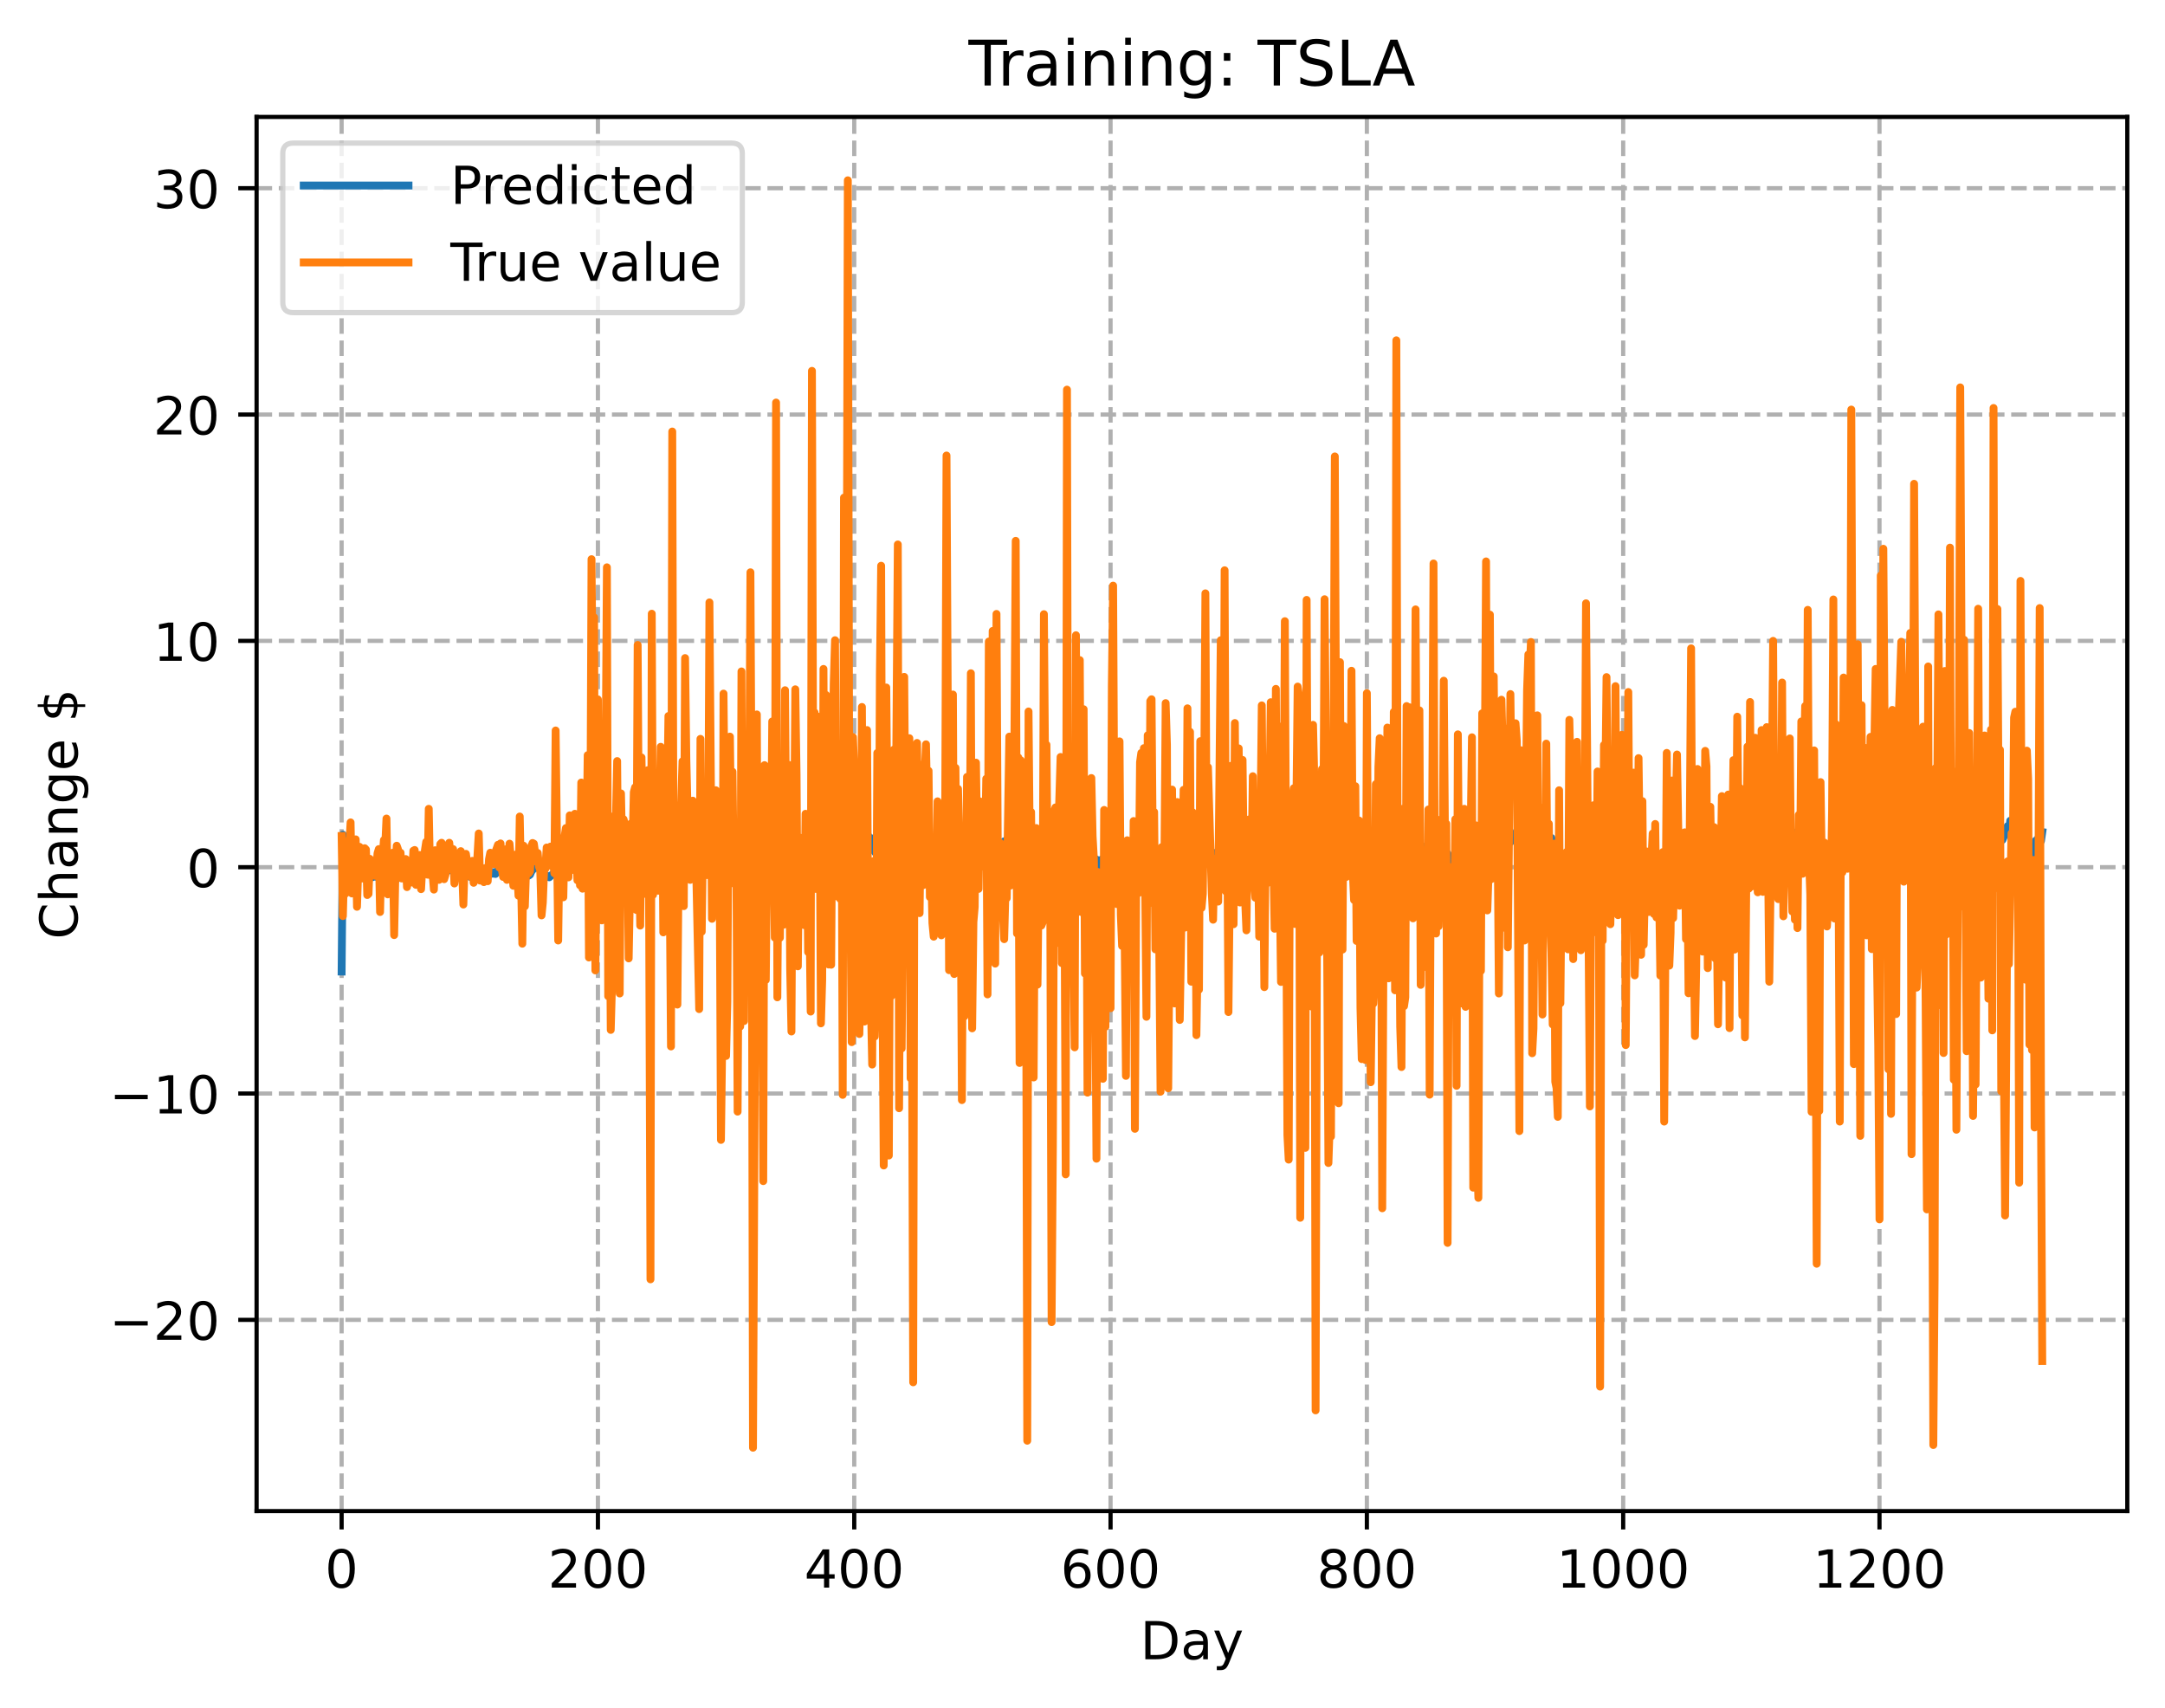 <?xml version="1.0" encoding="utf-8" standalone="no"?>
<!DOCTYPE svg PUBLIC "-//W3C//DTD SVG 1.1//EN"
  "http://www.w3.org/Graphics/SVG/1.1/DTD/svg11.dtd">
<!-- Created with matplotlib (https://matplotlib.org/) -->
<svg height="325.986pt" version="1.1" viewBox="0 0 413.303 325.986" width="413.303pt" xmlns="http://www.w3.org/2000/svg" xmlns:xlink="http://www.w3.org/1999/xlink">
 <defs>
  <style type="text/css">
*{stroke-linecap:butt;stroke-linejoin:round;}
  </style>
 </defs>
 <g id="figure_1">
  <g id="patch_1">
   <path d="M 0 325.986 
L 413.303 325.986 
L 413.303 0 
L 0 0 
z
" style="fill:#ffffff;"/>
  </g>
  <g id="axes_1">
   <g id="patch_2">
    <path d="M 48.983 288.43 
L 406.103 288.43 
L 406.103 22.318 
L 48.983 22.318 
z
" style="fill:#ffffff;"/>
   </g>
   <g id="matplotlib.axis_1">
    <g id="xtick_1">
     <g id="line2d_1">
      <path clip-path="url(#p4e202356db)" d="M 65.216 288.43 
L 65.216 22.318 
" style="fill:none;stroke:#b0b0b0;stroke-dasharray:2.96,1.28;stroke-dashoffset:0;stroke-width:0.8;"/>
     </g>
     <g id="line2d_2">
      <defs>
       <path d="M 0 0 
L 0 3.5 
" id="m00e4ced1ca" style="stroke:#000000;stroke-width:0.8;"/>
      </defs>
      <g>
       <use style="stroke:#000000;stroke-width:0.8;" x="65.216" xlink:href="#m00e4ced1ca" y="288.43"/>
      </g>
     </g>
     <g id="text_1">
      <!-- 0 -->
      <defs>
       <path d="M 31.781 66.406 
Q 24.172 66.406 20.328 58.906 
Q 16.5 51.422 16.5 36.375 
Q 16.5 21.391 20.328 13.891 
Q 24.172 6.391 31.781 6.391 
Q 39.453 6.391 43.281 13.891 
Q 47.125 21.391 47.125 36.375 
Q 47.125 51.422 43.281 58.906 
Q 39.453 66.406 31.781 66.406 
z
M 31.781 74.219 
Q 44.047 74.219 50.516 64.516 
Q 56.984 54.828 56.984 36.375 
Q 56.984 17.969 50.516 8.266 
Q 44.047 -1.422 31.781 -1.422 
Q 19.531 -1.422 13.062 8.266 
Q 6.594 17.969 6.594 36.375 
Q 6.594 54.828 13.062 64.516 
Q 19.531 74.219 31.781 74.219 
z
" id="DejaVuSans-48"/>
      </defs>
      <g transform="translate(62.034 303.029)scale(0.1 -0.1)">
       <use xlink:href="#DejaVuSans-48"/>
      </g>
     </g>
    </g>
    <g id="xtick_2">
     <g id="line2d_3">
      <path clip-path="url(#p4e202356db)" d="M 114.146 288.43 
L 114.146 22.318 
" style="fill:none;stroke:#b0b0b0;stroke-dasharray:2.96,1.28;stroke-dashoffset:0;stroke-width:0.8;"/>
     </g>
     <g id="line2d_4">
      <g>
       <use style="stroke:#000000;stroke-width:0.8;" x="114.146" xlink:href="#m00e4ced1ca" y="288.43"/>
      </g>
     </g>
     <g id="text_2">
      <!-- 200 -->
      <defs>
       <path d="M 19.188 8.297 
L 53.609 8.297 
L 53.609 0 
L 7.328 0 
L 7.328 8.297 
Q 12.938 14.109 22.625 23.891 
Q 32.328 33.688 34.812 36.531 
Q 39.547 41.844 41.422 45.531 
Q 43.312 49.219 43.312 52.781 
Q 43.312 58.594 39.234 62.25 
Q 35.156 65.922 28.609 65.922 
Q 23.969 65.922 18.812 64.312 
Q 13.672 62.703 7.812 59.422 
L 7.812 69.391 
Q 13.766 71.781 18.938 73 
Q 24.125 74.219 28.422 74.219 
Q 39.75 74.219 46.484 68.547 
Q 53.219 62.891 53.219 53.422 
Q 53.219 48.922 51.531 44.891 
Q 49.859 40.875 45.406 35.406 
Q 44.188 33.984 37.641 27.219 
Q 31.109 20.453 19.188 8.297 
z
" id="DejaVuSans-50"/>
      </defs>
      <g transform="translate(104.602 303.029)scale(0.1 -0.1)">
       <use xlink:href="#DejaVuSans-50"/>
       <use x="63.623" xlink:href="#DejaVuSans-48"/>
       <use x="127.246" xlink:href="#DejaVuSans-48"/>
      </g>
     </g>
    </g>
    <g id="xtick_3">
     <g id="line2d_5">
      <path clip-path="url(#p4e202356db)" d="M 163.077 288.43 
L 163.077 22.318 
" style="fill:none;stroke:#b0b0b0;stroke-dasharray:2.96,1.28;stroke-dashoffset:0;stroke-width:0.8;"/>
     </g>
     <g id="line2d_6">
      <g>
       <use style="stroke:#000000;stroke-width:0.8;" x="163.077" xlink:href="#m00e4ced1ca" y="288.43"/>
      </g>
     </g>
     <g id="text_3">
      <!-- 400 -->
      <defs>
       <path d="M 37.797 64.312 
L 12.891 25.391 
L 37.797 25.391 
z
M 35.203 72.906 
L 47.609 72.906 
L 47.609 25.391 
L 58.016 25.391 
L 58.016 17.188 
L 47.609 17.188 
L 47.609 0 
L 37.797 0 
L 37.797 17.188 
L 4.891 17.188 
L 4.891 26.703 
z
" id="DejaVuSans-52"/>
      </defs>
      <g transform="translate(153.533 303.029)scale(0.1 -0.1)">
       <use xlink:href="#DejaVuSans-52"/>
       <use x="63.623" xlink:href="#DejaVuSans-48"/>
       <use x="127.246" xlink:href="#DejaVuSans-48"/>
      </g>
     </g>
    </g>
    <g id="xtick_4">
     <g id="line2d_7">
      <path clip-path="url(#p4e202356db)" d="M 212.007 288.43 
L 212.007 22.318 
" style="fill:none;stroke:#b0b0b0;stroke-dasharray:2.96,1.28;stroke-dashoffset:0;stroke-width:0.8;"/>
     </g>
     <g id="line2d_8">
      <g>
       <use style="stroke:#000000;stroke-width:0.8;" x="212.007" xlink:href="#m00e4ced1ca" y="288.43"/>
      </g>
     </g>
     <g id="text_4">
      <!-- 600 -->
      <defs>
       <path d="M 33.016 40.375 
Q 26.375 40.375 22.484 35.828 
Q 18.609 31.297 18.609 23.391 
Q 18.609 15.531 22.484 10.953 
Q 26.375 6.391 33.016 6.391 
Q 39.656 6.391 43.531 10.953 
Q 47.406 15.531 47.406 23.391 
Q 47.406 31.297 43.531 35.828 
Q 39.656 40.375 33.016 40.375 
z
M 52.594 71.297 
L 52.594 62.312 
Q 48.875 64.062 45.094 64.984 
Q 41.312 65.922 37.594 65.922 
Q 27.828 65.922 22.672 59.328 
Q 17.531 52.734 16.797 39.406 
Q 19.672 43.656 24.016 45.922 
Q 28.375 48.188 33.594 48.188 
Q 44.578 48.188 50.953 41.516 
Q 57.328 34.859 57.328 23.391 
Q 57.328 12.156 50.688 5.359 
Q 44.047 -1.422 33.016 -1.422 
Q 20.359 -1.422 13.672 8.266 
Q 6.984 17.969 6.984 36.375 
Q 6.984 53.656 15.188 63.938 
Q 23.391 74.219 37.203 74.219 
Q 40.922 74.219 44.703 73.484 
Q 48.484 72.75 52.594 71.297 
z
" id="DejaVuSans-54"/>
      </defs>
      <g transform="translate(202.464 303.029)scale(0.1 -0.1)">
       <use xlink:href="#DejaVuSans-54"/>
       <use x="63.623" xlink:href="#DejaVuSans-48"/>
       <use x="127.246" xlink:href="#DejaVuSans-48"/>
      </g>
     </g>
    </g>
    <g id="xtick_5">
     <g id="line2d_9">
      <path clip-path="url(#p4e202356db)" d="M 260.938 288.43 
L 260.938 22.318 
" style="fill:none;stroke:#b0b0b0;stroke-dasharray:2.96,1.28;stroke-dashoffset:0;stroke-width:0.8;"/>
     </g>
     <g id="line2d_10">
      <g>
       <use style="stroke:#000000;stroke-width:0.8;" x="260.938" xlink:href="#m00e4ced1ca" y="288.43"/>
      </g>
     </g>
     <g id="text_5">
      <!-- 800 -->
      <defs>
       <path d="M 31.781 34.625 
Q 24.75 34.625 20.719 30.859 
Q 16.703 27.094 16.703 20.516 
Q 16.703 13.922 20.719 10.156 
Q 24.75 6.391 31.781 6.391 
Q 38.812 6.391 42.859 10.172 
Q 46.922 13.969 46.922 20.516 
Q 46.922 27.094 42.891 30.859 
Q 38.875 34.625 31.781 34.625 
z
M 21.922 38.812 
Q 15.578 40.375 12.031 44.719 
Q 8.5 49.078 8.5 55.328 
Q 8.5 64.062 14.719 69.141 
Q 20.953 74.219 31.781 74.219 
Q 42.672 74.219 48.875 69.141 
Q 55.078 64.062 55.078 55.328 
Q 55.078 49.078 51.531 44.719 
Q 48 40.375 41.703 38.812 
Q 48.828 37.156 52.797 32.312 
Q 56.781 27.484 56.781 20.516 
Q 56.781 9.906 50.312 4.234 
Q 43.844 -1.422 31.781 -1.422 
Q 19.734 -1.422 13.25 4.234 
Q 6.781 9.906 6.781 20.516 
Q 6.781 27.484 10.781 32.312 
Q 14.797 37.156 21.922 38.812 
z
M 18.312 54.391 
Q 18.312 48.734 21.844 45.562 
Q 25.391 42.391 31.781 42.391 
Q 38.141 42.391 41.719 45.562 
Q 45.312 48.734 45.312 54.391 
Q 45.312 60.062 41.719 63.234 
Q 38.141 66.406 31.781 66.406 
Q 25.391 66.406 21.844 63.234 
Q 18.312 60.062 18.312 54.391 
z
" id="DejaVuSans-56"/>
      </defs>
      <g transform="translate(251.394 303.029)scale(0.1 -0.1)">
       <use xlink:href="#DejaVuSans-56"/>
       <use x="63.623" xlink:href="#DejaVuSans-48"/>
       <use x="127.246" xlink:href="#DejaVuSans-48"/>
      </g>
     </g>
    </g>
    <g id="xtick_6">
     <g id="line2d_11">
      <path clip-path="url(#p4e202356db)" d="M 309.869 288.43 
L 309.869 22.318 
" style="fill:none;stroke:#b0b0b0;stroke-dasharray:2.96,1.28;stroke-dashoffset:0;stroke-width:0.8;"/>
     </g>
     <g id="line2d_12">
      <g>
       <use style="stroke:#000000;stroke-width:0.8;" x="309.869" xlink:href="#m00e4ced1ca" y="288.43"/>
      </g>
     </g>
     <g id="text_6">
      <!-- 1000 -->
      <defs>
       <path d="M 12.406 8.297 
L 28.516 8.297 
L 28.516 63.922 
L 10.984 60.406 
L 10.984 69.391 
L 28.422 72.906 
L 38.281 72.906 
L 38.281 8.297 
L 54.391 8.297 
L 54.391 0 
L 12.406 0 
z
" id="DejaVuSans-49"/>
      </defs>
      <g transform="translate(297.144 303.029)scale(0.1 -0.1)">
       <use xlink:href="#DejaVuSans-49"/>
       <use x="63.623" xlink:href="#DejaVuSans-48"/>
       <use x="127.246" xlink:href="#DejaVuSans-48"/>
       <use x="190.869" xlink:href="#DejaVuSans-48"/>
      </g>
     </g>
    </g>
    <g id="xtick_7">
     <g id="line2d_13">
      <path clip-path="url(#p4e202356db)" d="M 358.799 288.43 
L 358.799 22.318 
" style="fill:none;stroke:#b0b0b0;stroke-dasharray:2.96,1.28;stroke-dashoffset:0;stroke-width:0.8;"/>
     </g>
     <g id="line2d_14">
      <g>
       <use style="stroke:#000000;stroke-width:0.8;" x="358.799" xlink:href="#m00e4ced1ca" y="288.43"/>
      </g>
     </g>
     <g id="text_7">
      <!-- 1200 -->
      <g transform="translate(346.074 303.029)scale(0.1 -0.1)">
       <use xlink:href="#DejaVuSans-49"/>
       <use x="63.623" xlink:href="#DejaVuSans-50"/>
       <use x="127.246" xlink:href="#DejaVuSans-48"/>
       <use x="190.869" xlink:href="#DejaVuSans-48"/>
      </g>
     </g>
    </g>
    <g id="text_8">
     <!-- Day -->
     <defs>
      <path d="M 19.672 64.797 
L 19.672 8.109 
L 31.594 8.109 
Q 46.688 8.109 53.688 14.938 
Q 60.688 21.781 60.688 36.531 
Q 60.688 51.172 53.688 57.984 
Q 46.688 64.797 31.594 64.797 
z
M 9.812 72.906 
L 30.078 72.906 
Q 51.266 72.906 61.172 64.094 
Q 71.094 55.281 71.094 36.531 
Q 71.094 17.672 61.125 8.828 
Q 51.172 0 30.078 0 
L 9.812 0 
z
" id="DejaVuSans-68"/>
      <path d="M 34.281 27.484 
Q 23.391 27.484 19.188 25 
Q 14.984 22.516 14.984 16.5 
Q 14.984 11.719 18.141 8.906 
Q 21.297 6.109 26.703 6.109 
Q 34.188 6.109 38.703 11.406 
Q 43.219 16.703 43.219 25.484 
L 43.219 27.484 
z
M 52.203 31.203 
L 52.203 0 
L 43.219 0 
L 43.219 8.297 
Q 40.141 3.328 35.547 0.953 
Q 30.953 -1.422 24.312 -1.422 
Q 15.922 -1.422 10.953 3.297 
Q 6 8.016 6 15.922 
Q 6 25.141 12.172 29.828 
Q 18.359 34.516 30.609 34.516 
L 43.219 34.516 
L 43.219 35.406 
Q 43.219 41.609 39.141 45 
Q 35.062 48.391 27.688 48.391 
Q 23 48.391 18.547 47.266 
Q 14.109 46.141 10.016 43.891 
L 10.016 52.203 
Q 14.938 54.109 19.578 55.047 
Q 24.219 56 28.609 56 
Q 40.484 56 46.344 49.844 
Q 52.203 43.703 52.203 31.203 
z
" id="DejaVuSans-97"/>
      <path d="M 32.172 -5.078 
Q 28.375 -14.844 24.75 -17.812 
Q 21.141 -20.797 15.094 -20.797 
L 7.906 -20.797 
L 7.906 -13.281 
L 13.188 -13.281 
Q 16.891 -13.281 18.938 -11.516 
Q 21 -9.766 23.484 -3.219 
L 25.094 0.875 
L 2.984 54.688 
L 12.5 54.688 
L 29.594 11.922 
L 46.688 54.688 
L 56.203 54.688 
z
" id="DejaVuSans-121"/>
     </defs>
     <g transform="translate(217.669 316.707)scale(0.1 -0.1)">
      <use xlink:href="#DejaVuSans-68"/>
      <use x="77.002" xlink:href="#DejaVuSans-97"/>
      <use x="138.281" xlink:href="#DejaVuSans-121"/>
     </g>
    </g>
   </g>
   <g id="matplotlib.axis_2">
    <g id="ytick_1">
     <g id="line2d_15">
      <path clip-path="url(#p4e202356db)" d="M 48.983 251.926 
L 406.103 251.926 
" style="fill:none;stroke:#b0b0b0;stroke-dasharray:2.96,1.28;stroke-dashoffset:0;stroke-width:0.8;"/>
     </g>
     <g id="line2d_16">
      <defs>
       <path d="M 0 0 
L -3.5 0 
" id="m1206906ac0" style="stroke:#000000;stroke-width:0.8;"/>
      </defs>
      <g>
       <use style="stroke:#000000;stroke-width:0.8;" x="48.983" xlink:href="#m1206906ac0" y="251.926"/>
      </g>
     </g>
     <g id="text_9">
      <!-- −20 -->
      <defs>
       <path d="M 10.594 35.5 
L 73.188 35.5 
L 73.188 27.203 
L 10.594 27.203 
z
" id="DejaVuSans-8722"/>
      </defs>
      <g transform="translate(20.878 255.725)scale(0.1 -0.1)">
       <use xlink:href="#DejaVuSans-8722"/>
       <use x="83.789" xlink:href="#DejaVuSans-50"/>
       <use x="147.412" xlink:href="#DejaVuSans-48"/>
      </g>
     </g>
    </g>
    <g id="ytick_2">
     <g id="line2d_17">
      <path clip-path="url(#p4e202356db)" d="M 48.983 208.726 
L 406.103 208.726 
" style="fill:none;stroke:#b0b0b0;stroke-dasharray:2.96,1.28;stroke-dashoffset:0;stroke-width:0.8;"/>
     </g>
     <g id="line2d_18">
      <g>
       <use style="stroke:#000000;stroke-width:0.8;" x="48.983" xlink:href="#m1206906ac0" y="208.726"/>
      </g>
     </g>
     <g id="text_10">
      <!-- −10 -->
      <g transform="translate(20.878 212.525)scale(0.1 -0.1)">
       <use xlink:href="#DejaVuSans-8722"/>
       <use x="83.789" xlink:href="#DejaVuSans-49"/>
       <use x="147.412" xlink:href="#DejaVuSans-48"/>
      </g>
     </g>
    </g>
    <g id="ytick_3">
     <g id="line2d_19">
      <path clip-path="url(#p4e202356db)" d="M 48.983 165.526 
L 406.103 165.526 
" style="fill:none;stroke:#b0b0b0;stroke-dasharray:2.96,1.28;stroke-dashoffset:0;stroke-width:0.8;"/>
     </g>
     <g id="line2d_20">
      <g>
       <use style="stroke:#000000;stroke-width:0.8;" x="48.983" xlink:href="#m1206906ac0" y="165.526"/>
      </g>
     </g>
     <g id="text_11">
      <!-- 0 -->
      <g transform="translate(35.62 169.325)scale(0.1 -0.1)">
       <use xlink:href="#DejaVuSans-48"/>
      </g>
     </g>
    </g>
    <g id="ytick_4">
     <g id="line2d_21">
      <path clip-path="url(#p4e202356db)" d="M 48.983 122.326 
L 406.103 122.326 
" style="fill:none;stroke:#b0b0b0;stroke-dasharray:2.96,1.28;stroke-dashoffset:0;stroke-width:0.8;"/>
     </g>
     <g id="line2d_22">
      <g>
       <use style="stroke:#000000;stroke-width:0.8;" x="48.983" xlink:href="#m1206906ac0" y="122.326"/>
      </g>
     </g>
     <g id="text_12">
      <!-- 10 -->
      <g transform="translate(29.258 126.125)scale(0.1 -0.1)">
       <use xlink:href="#DejaVuSans-49"/>
       <use x="63.623" xlink:href="#DejaVuSans-48"/>
      </g>
     </g>
    </g>
    <g id="ytick_5">
     <g id="line2d_23">
      <path clip-path="url(#p4e202356db)" d="M 48.983 79.126 
L 406.103 79.126 
" style="fill:none;stroke:#b0b0b0;stroke-dasharray:2.96,1.28;stroke-dashoffset:0;stroke-width:0.8;"/>
     </g>
     <g id="line2d_24">
      <g>
       <use style="stroke:#000000;stroke-width:0.8;" x="48.983" xlink:href="#m1206906ac0" y="79.126"/>
      </g>
     </g>
     <g id="text_13">
      <!-- 20 -->
      <g transform="translate(29.258 82.925)scale(0.1 -0.1)">
       <use xlink:href="#DejaVuSans-50"/>
       <use x="63.623" xlink:href="#DejaVuSans-48"/>
      </g>
     </g>
    </g>
    <g id="ytick_6">
     <g id="line2d_25">
      <path clip-path="url(#p4e202356db)" d="M 48.983 35.926 
L 406.103 35.926 
" style="fill:none;stroke:#b0b0b0;stroke-dasharray:2.96,1.28;stroke-dashoffset:0;stroke-width:0.8;"/>
     </g>
     <g id="line2d_26">
      <g>
       <use style="stroke:#000000;stroke-width:0.8;" x="48.983" xlink:href="#m1206906ac0" y="35.926"/>
      </g>
     </g>
     <g id="text_14">
      <!-- 30 -->
      <defs>
       <path d="M 40.578 39.312 
Q 47.656 37.797 51.625 33 
Q 55.609 28.219 55.609 21.188 
Q 55.609 10.406 48.188 4.484 
Q 40.766 -1.422 27.094 -1.422 
Q 22.516 -1.422 17.656 -0.516 
Q 12.797 0.391 7.625 2.203 
L 7.625 11.719 
Q 11.719 9.328 16.594 8.109 
Q 21.484 6.891 26.812 6.891 
Q 36.078 6.891 40.938 10.547 
Q 45.797 14.203 45.797 21.188 
Q 45.797 27.641 41.281 31.266 
Q 36.766 34.906 28.719 34.906 
L 20.219 34.906 
L 20.219 43.016 
L 29.109 43.016 
Q 36.375 43.016 40.234 45.922 
Q 44.094 48.828 44.094 54.297 
Q 44.094 59.906 40.109 62.906 
Q 36.141 65.922 28.719 65.922 
Q 24.656 65.922 20.016 65.031 
Q 15.375 64.156 9.812 62.312 
L 9.812 71.094 
Q 15.438 72.656 20.344 73.438 
Q 25.25 74.219 29.594 74.219 
Q 40.828 74.219 47.359 69.109 
Q 53.906 64.016 53.906 55.328 
Q 53.906 49.266 50.438 45.094 
Q 46.969 40.922 40.578 39.312 
z
" id="DejaVuSans-51"/>
      </defs>
      <g transform="translate(29.258 39.725)scale(0.1 -0.1)">
       <use xlink:href="#DejaVuSans-51"/>
       <use x="63.623" xlink:href="#DejaVuSans-48"/>
      </g>
     </g>
    </g>
    <g id="text_15">
     <!-- Change $ -->
     <defs>
      <path d="M 64.406 67.281 
L 64.406 56.891 
Q 59.422 61.531 53.781 63.812 
Q 48.141 66.109 41.797 66.109 
Q 29.297 66.109 22.656 58.469 
Q 16.016 50.828 16.016 36.375 
Q 16.016 21.969 22.656 14.328 
Q 29.297 6.688 41.797 6.688 
Q 48.141 6.688 53.781 8.984 
Q 59.422 11.281 64.406 15.922 
L 64.406 5.609 
Q 59.234 2.094 53.438 0.328 
Q 47.656 -1.422 41.219 -1.422 
Q 24.656 -1.422 15.125 8.703 
Q 5.609 18.844 5.609 36.375 
Q 5.609 53.953 15.125 64.078 
Q 24.656 74.219 41.219 74.219 
Q 47.75 74.219 53.531 72.484 
Q 59.328 70.75 64.406 67.281 
z
" id="DejaVuSans-67"/>
      <path d="M 54.891 33.016 
L 54.891 0 
L 45.906 0 
L 45.906 32.719 
Q 45.906 40.484 42.875 44.328 
Q 39.844 48.188 33.797 48.188 
Q 26.516 48.188 22.312 43.547 
Q 18.109 38.922 18.109 30.906 
L 18.109 0 
L 9.078 0 
L 9.078 75.984 
L 18.109 75.984 
L 18.109 46.188 
Q 21.344 51.125 25.703 53.562 
Q 30.078 56 35.797 56 
Q 45.219 56 50.047 50.172 
Q 54.891 44.344 54.891 33.016 
z
" id="DejaVuSans-104"/>
      <path d="M 54.891 33.016 
L 54.891 0 
L 45.906 0 
L 45.906 32.719 
Q 45.906 40.484 42.875 44.328 
Q 39.844 48.188 33.797 48.188 
Q 26.516 48.188 22.312 43.547 
Q 18.109 38.922 18.109 30.906 
L 18.109 0 
L 9.078 0 
L 9.078 54.688 
L 18.109 54.688 
L 18.109 46.188 
Q 21.344 51.125 25.703 53.562 
Q 30.078 56 35.797 56 
Q 45.219 56 50.047 50.172 
Q 54.891 44.344 54.891 33.016 
z
" id="DejaVuSans-110"/>
      <path d="M 45.406 27.984 
Q 45.406 37.75 41.375 43.109 
Q 37.359 48.484 30.078 48.484 
Q 22.859 48.484 18.828 43.109 
Q 14.797 37.75 14.797 27.984 
Q 14.797 18.266 18.828 12.891 
Q 22.859 7.516 30.078 7.516 
Q 37.359 7.516 41.375 12.891 
Q 45.406 18.266 45.406 27.984 
z
M 54.391 6.781 
Q 54.391 -7.172 48.188 -13.984 
Q 42 -20.797 29.203 -20.797 
Q 24.469 -20.797 20.266 -20.094 
Q 16.062 -19.391 12.109 -17.922 
L 12.109 -9.188 
Q 16.062 -11.328 19.922 -12.344 
Q 23.781 -13.375 27.781 -13.375 
Q 36.625 -13.375 41.016 -8.766 
Q 45.406 -4.156 45.406 5.172 
L 45.406 9.625 
Q 42.625 4.781 38.281 2.391 
Q 33.938 0 27.875 0 
Q 17.828 0 11.672 7.656 
Q 5.516 15.328 5.516 27.984 
Q 5.516 40.672 11.672 48.328 
Q 17.828 56 27.875 56 
Q 33.938 56 38.281 53.609 
Q 42.625 51.219 45.406 46.391 
L 45.406 54.688 
L 54.391 54.688 
z
" id="DejaVuSans-103"/>
      <path d="M 56.203 29.594 
L 56.203 25.203 
L 14.891 25.203 
Q 15.484 15.922 20.484 11.062 
Q 25.484 6.203 34.422 6.203 
Q 39.594 6.203 44.453 7.469 
Q 49.312 8.734 54.109 11.281 
L 54.109 2.781 
Q 49.266 0.734 44.188 -0.344 
Q 39.109 -1.422 33.891 -1.422 
Q 20.797 -1.422 13.156 6.188 
Q 5.516 13.812 5.516 26.812 
Q 5.516 40.234 12.766 48.109 
Q 20.016 56 32.328 56 
Q 43.359 56 49.781 48.891 
Q 56.203 41.797 56.203 29.594 
z
M 47.219 32.234 
Q 47.125 39.594 43.094 43.984 
Q 39.062 48.391 32.422 48.391 
Q 24.906 48.391 20.391 44.141 
Q 15.875 39.891 15.188 32.172 
z
" id="DejaVuSans-101"/>
      <path id="DejaVuSans-32"/>
      <path d="M 33.797 -14.703 
L 28.906 -14.703 
L 28.859 0 
Q 23.734 0.094 18.609 1.188 
Q 13.484 2.297 8.297 4.5 
L 8.297 13.281 
Q 13.281 10.156 18.375 8.562 
Q 23.484 6.984 28.906 6.938 
L 28.906 29.203 
Q 18.109 30.953 13.203 35.156 
Q 8.297 39.359 8.297 46.688 
Q 8.297 54.641 13.625 59.219 
Q 18.953 63.812 28.906 64.5 
L 28.906 75.984 
L 33.797 75.984 
L 33.797 64.656 
Q 38.328 64.453 42.578 63.688 
Q 46.828 62.938 50.875 61.625 
L 50.875 53.078 
Q 46.828 55.125 42.547 56.25 
Q 38.281 57.375 33.797 57.562 
L 33.797 36.719 
Q 44.875 35.016 50.094 30.609 
Q 55.328 26.219 55.328 18.609 
Q 55.328 10.359 49.781 5.594 
Q 44.234 0.828 33.797 0.094 
z
M 28.906 37.594 
L 28.906 57.625 
Q 23.25 56.984 20.266 54.391 
Q 17.281 51.812 17.281 47.516 
Q 17.281 43.312 20.031 40.969 
Q 22.797 38.625 28.906 37.594 
z
M 33.797 28.219 
L 33.797 7.078 
Q 39.984 7.906 43.141 10.594 
Q 46.297 13.281 46.297 17.672 
Q 46.297 21.969 43.281 24.5 
Q 40.281 27.047 33.797 28.219 
z
" id="DejaVuSans-36"/>
     </defs>
     <g transform="translate(14.798 179.288)rotate(-90)scale(0.1 -0.1)">
      <use xlink:href="#DejaVuSans-67"/>
      <use x="69.824" xlink:href="#DejaVuSans-104"/>
      <use x="133.203" xlink:href="#DejaVuSans-97"/>
      <use x="194.482" xlink:href="#DejaVuSans-110"/>
      <use x="257.861" xlink:href="#DejaVuSans-103"/>
      <use x="321.338" xlink:href="#DejaVuSans-101"/>
      <use x="382.861" xlink:href="#DejaVuSans-32"/>
      <use x="414.648" xlink:href="#DejaVuSans-36"/>
     </g>
    </g>
   </g>
   <g id="line2d_27">
    <path clip-path="url(#p4e202356db)" d="M 65.216 185.437 
L 65.46 159.321 
L 65.705 163.304 
L 65.949 164.3 
L 66.194 168.655 
L 66.439 169.198 
L 67.173 163.933 
L 67.907 162.666 
L 68.151 162.565 
L 68.885 165.093 
L 69.13 165.013 
L 69.619 166.398 
L 69.864 166.827 
L 70.109 166.671 
L 70.353 167.305 
L 70.598 167.537 
L 71.087 167.437 
L 71.577 167.245 
L 71.821 167.358 
L 72.555 166.335 
L 72.8 167.202 
L 73.289 166.922 
L 74.023 165.79 
L 74.268 166.097 
L 74.512 165.933 
L 74.757 165.955 
L 75.246 166.825 
L 75.491 167.859 
L 75.736 167.77 
L 75.98 167.324 
L 76.47 167.267 
L 76.714 166.406 
L 77.693 166.447 
L 78.182 166.722 
L 78.427 166.45 
L 78.671 166.563 
L 79.405 166.116 
L 79.65 166.545 
L 79.895 166.338 
L 80.384 166.244 
L 80.629 166.722 
L 81.118 166.524 
L 81.363 166.356 
L 81.607 165.97 
L 81.852 165.991 
L 82.097 165.189 
L 82.341 165.027 
L 82.586 165.301 
L 82.831 165.31 
L 83.075 165.863 
L 83.32 166.069 
L 83.565 166.06 
L 83.809 166.235 
L 84.054 166.247 
L 84.543 165.732 
L 85.032 166.158 
L 85.277 165.961 
L 85.522 166.216 
L 85.766 166.045 
L 86.256 165.971 
L 86.5 166.246 
L 86.99 166.43 
L 87.234 166.059 
L 87.479 166.426 
L 87.724 166.404 
L 88.213 166.654 
L 88.458 166.424 
L 88.947 167.149 
L 89.192 166.955 
L 89.681 167.338 
L 90.17 166.897 
L 90.415 167.127 
L 90.659 166.962 
L 90.904 167.315 
L 91.393 167.124 
L 91.638 166.432 
L 91.883 166.493 
L 92.372 166.026 
L 92.861 166.179 
L 93.106 166.193 
L 93.84 166.705 
L 94.085 166.766 
L 94.329 166.535 
L 94.574 166.818 
L 95.553 165.396 
L 95.797 165.731 
L 96.042 165.138 
L 96.531 165.379 
L 96.776 165.902 
L 97.02 165.891 
L 97.265 166.295 
L 97.999 166.123 
L 98.488 165.728 
L 98.733 165.905 
L 98.978 165.81 
L 99.222 166.215 
L 99.467 165.761 
L 99.712 165.699 
L 99.956 166.283 
L 100.201 166.188 
L 100.446 166.86 
L 100.69 167.2 
L 100.935 167.128 
L 101.18 166.941 
L 101.424 166.358 
L 101.913 165.735 
L 102.158 165.461 
L 102.403 165.451 
L 102.892 165.73 
L 103.137 166.145 
L 103.381 165.898 
L 103.871 167.247 
L 104.115 167.255 
L 104.36 167.135 
L 104.849 167.454 
L 105.339 167.002 
L 106.073 166.363 
L 106.317 165.544 
L 106.807 166.49 
L 107.296 166.175 
L 107.785 166.828 
L 108.03 166.802 
L 108.274 166.35 
L 108.519 166.493 
L 108.764 166.173 
L 109.253 164.872 
L 109.498 164.794 
L 109.742 164.871 
L 109.987 164.574 
L 110.232 164.682 
L 110.476 164.644 
L 110.966 164.303 
L 111.455 163.435 
L 111.7 163.536 
L 112.189 164.783 
L 112.434 163.763 
L 112.678 165.01 
L 112.923 165.387 
L 113.168 162.185 
L 113.412 162.576 
L 113.657 159.176 
L 113.901 157.444 
L 114.146 160.184 
L 114.391 158.648 
L 114.88 161.488 
L 115.125 161.823 
L 115.369 161.506 
L 115.614 160.876 
L 115.859 159.939 
L 116.103 157.122 
L 116.348 157.125 
L 116.837 160.114 
L 117.082 159.731 
L 117.571 163.114 
L 117.816 164.181 
L 118.061 163.944 
L 118.305 163.335 
L 118.55 164.293 
L 118.795 164.518 
L 119.039 165.378 
L 119.284 165.529 
L 119.529 165.928 
L 119.773 166.949 
L 120.018 167.416 
L 120.262 167.16 
L 120.507 165.604 
L 120.752 166.899 
L 121.241 166.471 
L 121.486 166.358 
L 121.73 165.62 
L 121.975 163.556 
L 122.22 164.651 
L 122.464 164.373 
L 122.709 163.528 
L 123.198 164.57 
L 123.688 163.607 
L 123.932 163.789 
L 124.177 163.21 
L 124.422 165.528 
L 124.666 162.923 
L 124.911 163.267 
L 125.156 164.739 
L 125.4 165.189 
L 125.645 166.718 
L 125.889 165.846 
L 126.134 166.287 
L 126.379 164.816 
L 126.623 164.826 
L 126.868 163.867 
L 127.113 164.266 
L 127.357 164.174 
L 127.602 164.518 
L 128.091 163.188 
L 128.336 163.248 
L 128.581 157.057 
L 128.825 159.93 
L 129.07 159.184 
L 129.315 159.511 
L 129.559 160.301 
L 129.804 162.577 
L 130.293 163.994 
L 130.783 162.633 
L 131.027 161.412 
L 131.272 161.569 
L 131.761 165.591 
L 132.006 163.209 
L 132.25 162.305 
L 132.495 162.817 
L 132.74 160.8 
L 132.984 163.103 
L 133.229 162.102 
L 133.474 161.969 
L 133.718 161.047 
L 133.963 161.729 
L 134.208 161.702 
L 134.452 163.394 
L 134.942 164.63 
L 135.431 162.32 
L 135.676 160.411 
L 135.92 161.355 
L 136.165 161.278 
L 136.41 162.837 
L 136.654 162.751 
L 137.388 164.212 
L 137.633 162.827 
L 137.877 163.843 
L 138.122 161.824 
L 138.367 162.096 
L 138.856 165.206 
L 139.101 164.604 
L 139.345 165.387 
L 139.59 165.571 
L 139.835 167.05 
L 140.079 166.41 
L 140.569 164.51 
L 140.813 165.861 
L 141.058 166.194 
L 141.547 164.271 
L 141.792 163.681 
L 142.037 163.423 
L 142.526 165.248 
L 142.771 165.404 
L 143.015 167.163 
L 143.26 166.903 
L 143.505 164.857 
L 143.749 166.725 
L 143.994 171.997 
L 144.238 169.53 
L 144.483 164.397 
L 144.728 165.367 
L 144.972 165.208 
L 145.217 167.74 
L 145.462 165.93 
L 145.706 165.923 
L 145.951 164.516 
L 146.44 164.998 
L 146.685 167.264 
L 146.93 165.68 
L 147.174 164.926 
L 147.419 162.926 
L 147.664 163.612 
L 147.908 165.207 
L 148.153 165.683 
L 148.398 160.715 
L 148.887 163.991 
L 149.132 163.741 
L 149.621 165.856 
L 150.11 164.657 
L 150.599 166.071 
L 150.844 165.997 
L 151.089 165.684 
L 151.333 165.957 
L 151.823 167.215 
L 152.067 165.889 
L 152.312 165.878 
L 152.557 165.628 
L 152.801 166.38 
L 153.291 164.588 
L 153.535 163.891 
L 153.78 163.962 
L 154.025 165.19 
L 154.269 165.643 
L 154.514 165.807 
L 154.759 164.774 
L 155.003 165.655 
L 155.248 159.149 
L 155.493 161.134 
L 155.737 162.067 
L 156.226 161.014 
L 156.96 163.804 
L 157.205 163.916 
L 157.45 162.721 
L 158.184 161.132 
L 158.428 161.36 
L 158.673 162.451 
L 158.918 162.448 
L 159.162 162.963 
L 159.652 160.98 
L 159.896 162.788 
L 160.141 161.803 
L 160.386 162.116 
L 160.63 160.987 
L 160.875 161.022 
L 161.12 161.955 
L 161.364 158.499 
L 161.609 160.117 
L 161.853 160.054 
L 162.098 152.926 
L 162.343 158.469 
L 162.587 157.527 
L 162.832 158.398 
L 163.077 158.46 
L 163.321 157.82 
L 163.566 158.317 
L 163.811 159.544 
L 164.055 158.596 
L 164.3 159.302 
L 164.545 157.957 
L 164.789 158.425 
L 165.034 157.586 
L 165.279 158.384 
L 165.523 159.746 
L 165.768 159.577 
L 166.013 160.208 
L 166.257 160.443 
L 166.502 160.033 
L 166.747 160.388 
L 166.991 162.576 
L 167.725 163.434 
L 167.97 162.93 
L 168.214 164.282 
L 168.459 162.19 
L 168.704 162.844 
L 168.948 164.942 
L 169.193 164.368 
L 169.438 164.659 
L 169.682 165.382 
L 169.927 167.075 
L 170.172 165.451 
L 170.416 165.172 
L 170.661 162.891 
L 170.906 164.59 
L 171.15 163.302 
L 171.395 165.218 
L 171.64 162.264 
L 171.884 164.628 
L 172.129 163.563 
L 172.374 164.58 
L 172.618 163.438 
L 172.863 163.641 
L 173.108 164.255 
L 173.352 162.867 
L 173.597 164.088 
L 173.841 163.045 
L 174.086 164.387 
L 174.331 164.272 
L 174.575 167.517 
L 174.82 167.42 
L 175.065 167.997 
L 175.309 168.192 
L 175.554 168.994 
L 175.799 167.554 
L 176.043 168.487 
L 176.288 167.675 
L 176.533 166.235 
L 176.777 167.261 
L 177.022 166.267 
L 177.267 166.402 
L 177.756 164.654 
L 178.001 165.432 
L 178.245 164.046 
L 178.49 164.362 
L 178.735 165.261 
L 178.979 163.953 
L 179.224 164.386 
L 179.468 164.055 
L 179.713 164 
L 179.958 163.818 
L 180.202 164.432 
L 180.447 163.056 
L 180.692 164.111 
L 180.936 160.936 
L 181.181 161.646 
L 181.426 161.667 
L 181.915 162.723 
L 182.16 162.111 
L 182.649 162.481 
L 182.894 161.16 
L 183.138 162.203 
L 183.383 162.265 
L 183.628 161.359 
L 183.872 163.072 
L 184.117 161.971 
L 184.362 162.729 
L 184.606 162.107 
L 184.851 163.095 
L 185.096 162.972 
L 185.34 162.692 
L 185.585 162.062 
L 185.829 162.527 
L 186.074 162.642 
L 186.319 162.169 
L 186.808 163.673 
L 187.053 162.75 
L 187.297 163.819 
L 187.542 163.503 
L 188.031 165.186 
L 188.276 165.585 
L 188.521 165.555 
L 188.765 165.367 
L 189.01 165.004 
L 189.255 164.935 
L 189.499 163.513 
L 189.744 163.157 
L 190.233 163.009 
L 190.478 161.224 
L 190.723 162.139 
L 190.967 161.977 
L 191.212 161.954 
L 191.456 161.473 
L 191.701 160.588 
L 191.946 160.846 
L 192.19 160.299 
L 192.435 160.101 
L 192.68 161.463 
L 193.169 159.868 
L 193.414 160.895 
L 193.658 160.689 
L 193.903 160.145 
L 194.148 158.985 
L 194.392 159.244 
L 195.126 161.05 
L 195.371 160.322 
L 195.616 161.747 
L 195.86 160.065 
L 196.105 160.465 
L 196.35 162.442 
L 196.594 162.294 
L 197.084 163.853 
L 197.328 163.537 
L 197.573 164.278 
L 197.817 165.734 
L 198.307 165.544 
L 199.285 163.767 
L 199.53 162.67 
L 199.775 164.017 
L 200.264 163.309 
L 200.509 162.419 
L 200.753 160.916 
L 200.998 162.995 
L 201.243 162.346 
L 201.732 164.133 
L 202.221 164.043 
L 202.466 165.227 
L 202.711 164.706 
L 202.955 164.859 
L 203.2 166.073 
L 203.444 164.046 
L 203.689 166.574 
L 203.934 163.326 
L 204.178 164.026 
L 204.423 165.942 
L 204.668 164.739 
L 204.912 165.459 
L 205.157 164.884 
L 205.402 164.867 
L 205.646 163.675 
L 205.891 163.177 
L 206.136 164.347 
L 206.38 162.413 
L 206.625 162.238 
L 206.87 162.809 
L 207.114 161.939 
L 207.359 161.899 
L 207.604 162.086 
L 207.848 162.625 
L 208.093 163.713 
L 208.338 162.58 
L 208.582 163.982 
L 208.827 163.694 
L 209.072 164.254 
L 209.316 164.067 
L 209.561 166.013 
L 209.805 164.499 
L 210.05 164.526 
L 210.295 164.071 
L 210.539 164.203 
L 210.784 164.793 
L 211.029 166.165 
L 211.273 165.845 
L 211.763 163.977 
L 212.252 163.686 
L 212.497 164.342 
L 212.741 161.859 
L 212.986 164.364 
L 213.231 164.562 
L 213.475 163.625 
L 213.72 165.292 
L 213.965 163.528 
L 214.209 163.085 
L 214.454 163.67 
L 214.699 164.762 
L 214.943 163.561 
L 215.188 165.54 
L 215.432 166.088 
L 215.677 164.351 
L 215.922 163.942 
L 216.166 164.039 
L 216.411 164.006 
L 216.9 166.584 
L 217.145 164.894 
L 217.39 166.26 
L 217.634 164.871 
L 217.879 166.082 
L 218.368 164.184 
L 218.613 164.593 
L 218.858 163.071 
L 219.102 164.702 
L 219.347 164.723 
L 219.592 163.549 
L 219.836 163.764 
L 220.081 162.191 
L 220.326 162.952 
L 220.57 162.597 
L 220.815 162.607 
L 221.06 163.801 
L 221.304 162.166 
L 221.549 162.43 
L 222.038 164.045 
L 222.527 166.359 
L 222.772 165.392 
L 223.017 165.025 
L 223.261 166.21 
L 223.751 164.751 
L 223.995 165.811 
L 224.24 165.526 
L 224.485 165.724 
L 224.729 166.743 
L 224.974 166.286 
L 225.219 165.35 
L 225.463 165.943 
L 225.953 164.011 
L 226.197 164.794 
L 226.442 164.243 
L 226.687 164.19 
L 226.931 163.545 
L 227.176 162.541 
L 227.42 163.13 
L 227.665 162.293 
L 227.91 163.676 
L 228.154 163.463 
L 228.399 163.75 
L 228.644 164.973 
L 228.888 164.89 
L 229.133 164.506 
L 229.378 164.75 
L 229.622 163.979 
L 229.867 164.244 
L 230.112 164.712 
L 230.356 162.485 
L 230.601 164.778 
L 230.846 163.453 
L 231.09 163.837 
L 231.335 163.789 
L 231.58 162.891 
L 231.824 162.988 
L 232.069 163.92 
L 232.314 162.663 
L 232.558 164.465 
L 232.803 163.059 
L 233.048 163.594 
L 233.292 161.658 
L 233.537 161.287 
L 233.781 160.401 
L 234.026 158.785 
L 234.271 158.868 
L 234.515 160.091 
L 234.76 160.604 
L 235.005 159.946 
L 235.739 160.776 
L 235.983 161.441 
L 236.228 159.539 
L 236.473 160.58 
L 236.962 160.061 
L 237.207 161.53 
L 237.696 160.459 
L 237.941 160.448 
L 238.185 160.618 
L 238.43 162.22 
L 238.675 161.865 
L 239.164 160.73 
L 239.408 161.316 
L 239.653 159.874 
L 239.898 160.533 
L 240.142 160.319 
L 240.387 161.811 
L 240.632 161.052 
L 240.876 162.126 
L 241.121 160.665 
L 241.366 160.348 
L 241.855 161.686 
L 242.1 160.788 
L 242.344 161.247 
L 242.589 162.026 
L 242.834 161.113 
L 243.078 161.716 
L 243.323 161.891 
L 243.568 161.611 
L 243.812 161.615 
L 244.057 160.628 
L 244.302 161.847 
L 244.546 160.637 
L 244.791 162.221 
L 245.036 161.828 
L 245.28 161.911 
L 245.525 160.288 
L 245.769 160.496 
L 246.014 162.337 
L 246.259 163.205 
L 246.503 163.299 
L 246.993 163.909 
L 247.237 163.572 
L 247.482 162.782 
L 247.727 163.634 
L 247.971 162.092 
L 248.216 162.682 
L 248.461 165.165 
L 248.705 165.669 
L 248.95 163.311 
L 249.195 163.749 
L 249.439 165.675 
L 249.929 163.119 
L 250.173 164.335 
L 250.418 162.253 
L 250.663 163.66 
L 251.152 162.563 
L 251.396 166.958 
L 251.886 163.653 
L 252.13 163.557 
L 252.375 165.38 
L 252.62 164.742 
L 252.864 165.928 
L 253.109 163.759 
L 253.354 164.678 
L 253.598 164.268 
L 253.843 166.863 
L 254.088 167.69 
L 254.332 170.007 
L 254.577 168.081 
L 254.822 167.992 
L 255.066 164.979 
L 255.311 165.69 
L 255.556 166.016 
L 255.8 167.053 
L 256.29 164.063 
L 256.534 165.086 
L 256.779 164.341 
L 257.024 164.057 
L 257.268 163.235 
L 257.513 163.831 
L 257.757 162.334 
L 258.002 162.77 
L 258.491 160.082 
L 258.736 160.287 
L 258.981 160.821 
L 259.225 160.752 
L 259.47 161.824 
L 259.715 161.703 
L 259.959 162.175 
L 260.204 163.576 
L 260.449 162.892 
L 260.938 165.18 
L 261.183 165.383 
L 261.427 163.585 
L 261.672 164.499 
L 261.917 164.937 
L 262.161 164.905 
L 262.651 165.667 
L 262.895 166.983 
L 263.14 165.819 
L 263.384 167.078 
L 263.629 165.531 
L 263.874 166.5 
L 264.118 168.215 
L 264.363 167.845 
L 264.608 168.124 
L 264.852 166.52 
L 265.097 167.453 
L 265.342 166.663 
L 265.586 167.76 
L 265.831 165.849 
L 266.076 166.429 
L 266.32 165.919 
L 266.565 164.674 
L 266.81 160.048 
L 267.054 163.212 
L 267.299 162.787 
L 267.544 163.298 
L 267.788 164.625 
L 268.278 164.339 
L 268.522 165.104 
L 268.767 164.618 
L 269.011 162.895 
L 269.256 163.139 
L 269.501 163.082 
L 269.745 162.725 
L 269.99 162.896 
L 270.235 163.982 
L 270.479 161.667 
L 270.724 162.225 
L 270.969 161.45 
L 271.213 161.397 
L 271.458 161.493 
L 271.703 162.74 
L 271.947 162.236 
L 272.192 163.859 
L 272.437 163.498 
L 272.681 163.426 
L 272.926 164.025 
L 273.415 166.398 
L 273.66 165.811 
L 273.905 163.863 
L 274.149 163.043 
L 274.394 162.957 
L 274.639 163.73 
L 274.883 163.237 
L 275.128 163.416 
L 275.372 164.49 
L 275.617 163.452 
L 275.862 163.078 
L 276.351 162.958 
L 276.596 166.654 
L 277.085 165.823 
L 277.33 166.004 
L 277.574 165.937 
L 277.819 166.089 
L 278.308 168.48 
L 278.553 168.599 
L 279.042 165.646 
L 279.287 166.19 
L 279.532 167.057 
L 279.776 166.807 
L 280.021 167.909 
L 280.266 167.103 
L 280.51 167.254 
L 280.755 167.776 
L 280.999 167.707 
L 281.244 167.502 
L 281.489 169.689 
L 281.733 169.81 
L 281.978 170.362 
L 282.223 171.336 
L 282.467 173.57 
L 282.712 174.247 
L 283.201 170.62 
L 283.446 172.084 
L 283.691 170.795 
L 283.935 168.02 
L 284.18 166.913 
L 284.425 166.504 
L 284.914 163.187 
L 285.159 164.941 
L 285.403 162.413 
L 285.648 162.154 
L 285.893 162.394 
L 286.137 162.282 
L 286.627 163.22 
L 286.871 161.472 
L 287.116 160.709 
L 287.36 161.02 
L 287.85 159.689 
L 288.094 159.876 
L 288.339 160.722 
L 288.584 159.611 
L 288.828 160.272 
L 289.073 159.802 
L 289.318 159.58 
L 289.562 158.673 
L 289.807 158.4 
L 290.052 159.073 
L 290.296 161.625 
L 290.541 162.38 
L 291.03 161.64 
L 291.275 161.54 
L 291.52 162.703 
L 291.764 162.04 
L 292.254 163.022 
L 292.498 161.164 
L 292.743 162.383 
L 292.987 162.439 
L 293.232 160.832 
L 293.477 161.22 
L 293.721 161.325 
L 293.966 160.684 
L 294.211 161.785 
L 294.455 159.881 
L 294.7 160.721 
L 294.945 161.143 
L 295.189 159.904 
L 295.434 160.83 
L 295.679 159.485 
L 295.923 161.327 
L 296.168 159.946 
L 296.413 161.109 
L 296.657 161.267 
L 296.902 162.929 
L 297.147 163.34 
L 297.391 164.172 
L 297.636 163.777 
L 297.881 165.555 
L 298.37 165.028 
L 298.615 166.865 
L 298.859 165.404 
L 299.104 167.975 
L 299.348 167.964 
L 299.593 167.581 
L 299.838 167.668 
L 300.327 167.217 
L 300.572 167.056 
L 300.816 167.744 
L 301.55 164.964 
L 301.795 165.968 
L 302.04 164.784 
L 302.284 164.314 
L 302.529 165.262 
L 302.774 164.916 
L 303.018 162.855 
L 303.263 162.751 
L 303.508 163.044 
L 303.752 164.396 
L 303.997 163.404 
L 304.242 163.78 
L 304.731 165.311 
L 304.975 164.8 
L 305.22 164.597 
L 305.465 163.16 
L 305.709 166.618 
L 305.954 164.199 
L 306.199 164.322 
L 306.443 165.069 
L 306.688 165.415 
L 306.933 165.185 
L 307.422 166.024 
L 307.667 165.043 
L 307.911 166.242 
L 308.156 165.644 
L 308.401 166.008 
L 308.89 163.547 
L 309.135 163.336 
L 309.379 162.718 
L 309.624 162.572 
L 309.869 162.99 
L 310.113 161.481 
L 310.603 162.498 
L 310.847 162.861 
L 311.092 161.299 
L 311.581 160.199 
L 311.826 160.971 
L 312.07 160.556 
L 312.56 161.794 
L 312.804 161.167 
L 313.049 162.217 
L 313.294 161.327 
L 313.538 162.537 
L 313.783 163.124 
L 314.028 162.972 
L 314.272 162.982 
L 314.517 164.025 
L 314.762 162.685 
L 315.006 163.158 
L 315.251 162.522 
L 315.496 164.149 
L 315.74 164.072 
L 315.985 163.734 
L 316.23 164.531 
L 316.474 163.51 
L 316.719 163.683 
L 316.963 163.141 
L 317.453 164.2 
L 317.697 165.795 
L 317.942 166.531 
L 318.187 165.951 
L 318.431 165.784 
L 318.676 164.547 
L 318.921 165.495 
L 319.165 164.806 
L 319.41 165.749 
L 319.655 164.718 
L 319.899 166.524 
L 320.144 165.466 
L 320.389 165.078 
L 320.633 164.947 
L 320.878 164.033 
L 321.123 165.367 
L 321.367 164.899 
L 321.612 165.39 
L 321.857 165.403 
L 322.101 164.805 
L 322.346 165.743 
L 322.591 165.667 
L 322.835 166.212 
L 323.08 163.861 
L 323.324 163.966 
L 323.569 163.769 
L 323.814 164.931 
L 324.058 165.2 
L 324.303 165.265 
L 324.548 164.741 
L 324.792 165.442 
L 325.037 164.41 
L 325.282 164.302 
L 325.526 163.883 
L 326.016 163.977 
L 326.505 164.956 
L 327.239 162.722 
L 327.728 164.639 
L 327.973 164.231 
L 328.218 164.882 
L 328.462 164.944 
L 328.707 164.649 
L 328.951 165.372 
L 329.196 165.238 
L 329.441 165.673 
L 329.685 165.602 
L 329.93 165.014 
L 330.419 165.277 
L 330.664 166.411 
L 330.909 166.835 
L 331.153 166.464 
L 331.887 164.747 
L 332.132 164.909 
L 332.377 164.47 
L 332.621 163.329 
L 332.866 164.502 
L 333.111 163.395 
L 333.355 164.704 
L 333.6 163.94 
L 333.845 164.279 
L 334.579 161.845 
L 334.823 161.379 
L 335.068 162.507 
L 335.312 161.94 
L 335.557 163.114 
L 335.802 162.17 
L 336.046 162.02 
L 336.291 162.389 
L 336.78 161.341 
L 337.025 162.569 
L 337.27 162.005 
L 337.514 161.811 
L 337.759 162.532 
L 338.004 162.844 
L 338.248 162.251 
L 338.493 163.226 
L 338.982 161.582 
L 339.227 161.852 
L 339.472 161.801 
L 339.961 160.827 
L 340.45 159.929 
L 340.695 159.619 
L 340.939 160.453 
L 341.184 159.349 
L 341.429 160.702 
L 341.918 159.738 
L 342.163 158.773 
L 342.407 159.125 
L 342.652 160.378 
L 342.897 159.782 
L 343.141 161.658 
L 343.386 160.626 
L 343.631 162.125 
L 343.875 160.555 
L 344.12 161.228 
L 344.365 159.647 
L 344.609 160.959 
L 344.854 159.544 
L 345.099 161.26 
L 345.343 159.403 
L 345.588 160.83 
L 345.833 159.971 
L 346.077 161.435 
L 346.322 161.95 
L 346.567 161.012 
L 346.811 160.951 
L 347.056 162.999 
L 347.3 163.94 
L 347.545 163.664 
L 347.79 164.93 
L 348.034 165.163 
L 348.279 166.479 
L 348.524 166.623 
L 348.768 165.259 
L 349.013 165.258 
L 349.502 164.659 
L 349.747 164.476 
L 349.992 166.001 
L 350.236 163.464 
L 350.726 162.533 
L 350.97 160.789 
L 351.215 162.842 
L 351.46 162.437 
L 351.704 162.979 
L 351.949 160.849 
L 352.194 161.129 
L 352.683 159.378 
L 352.927 159.325 
L 353.172 160.575 
L 353.417 160.304 
L 353.661 157.806 
L 353.906 160.037 
L 354.395 160.313 
L 354.64 159.527 
L 354.885 158.158 
L 355.129 158.789 
L 355.374 160.334 
L 355.863 159.241 
L 356.108 159.264 
L 356.353 159.46 
L 356.597 158.093 
L 356.842 160.015 
L 357.087 158.95 
L 357.331 159.372 
L 357.576 159.027 
L 357.821 158.96 
L 358.065 159.581 
L 358.31 158.551 
L 358.799 159.72 
L 359.044 159.21 
L 359.288 158.987 
L 359.533 157.55 
L 360.022 158.973 
L 360.267 158.401 
L 360.512 160.239 
L 360.756 158.825 
L 361.001 160.986 
L 361.246 159.757 
L 361.49 161.11 
L 361.735 158.876 
L 361.98 159.519 
L 362.224 159.829 
L 362.469 160.648 
L 362.714 160.151 
L 362.958 159.953 
L 363.203 159.931 
L 363.448 160.168 
L 363.692 159.403 
L 364.182 160.328 
L 364.426 159.26 
L 364.671 159.023 
L 365.16 157.969 
L 365.405 160.351 
L 365.649 156.473 
L 365.894 158.358 
L 366.139 158.157 
L 366.383 157.605 
L 366.628 156.306 
L 366.873 157.551 
L 367.362 156.682 
L 367.607 157.494 
L 367.851 156.309 
L 368.096 158.011 
L 368.341 157.98 
L 368.585 156.774 
L 368.83 159.734 
L 369.075 157.833 
L 369.319 158.621 
L 369.564 155.897 
L 370.298 159.889 
L 370.542 162.462 
L 370.787 162.291 
L 371.032 166.233 
L 371.276 163.316 
L 371.521 167.18 
L 371.766 163.801 
L 372.01 167.576 
L 372.255 164.04 
L 372.5 165.488 
L 372.744 162.873 
L 372.989 165.748 
L 373.234 162.493 
L 373.478 164.93 
L 373.723 161.856 
L 374.212 160.361 
L 374.457 156.083 
L 374.702 160.023 
L 374.946 158.478 
L 375.191 160.025 
L 375.436 157.735 
L 375.925 159.517 
L 376.17 157.112 
L 376.414 156.524 
L 376.659 158.646 
L 376.903 156.793 
L 377.148 157.007 
L 377.393 156.992 
L 377.637 158.356 
L 377.882 157.592 
L 378.127 159.141 
L 378.371 158.529 
L 378.616 159.39 
L 378.861 161.904 
L 379.105 160.692 
L 379.35 161.96 
L 379.595 160.733 
L 379.839 162.264 
L 380.084 161.934 
L 380.329 163.386 
L 380.573 161.855 
L 380.818 161.186 
L 381.063 159.716 
L 381.307 162.491 
L 381.552 160.06 
L 381.797 160.952 
L 382.041 160.202 
L 382.286 160.287 
L 382.53 159.656 
L 383.02 159.114 
L 383.264 157.685 
L 383.509 159.171 
L 383.754 156.662 
L 383.998 157.231 
L 384.243 158.933 
L 384.488 159.176 
L 384.977 160.348 
L 385.222 162.546 
L 385.956 164.829 
L 386.2 163.01 
L 386.445 166.585 
L 386.69 163.128 
L 387.179 165.372 
L 387.424 163.747 
L 387.668 163.046 
L 387.913 162.844 
L 388.158 161.769 
L 388.402 163.287 
L 388.647 160.437 
L 388.891 163.154 
L 389.136 159.907 
L 389.625 160.516 
L 389.87 158.826 
L 389.87 158.826 
" style="fill:none;stroke:#1f77b4;stroke-linecap:square;stroke-width:1.5;"/>
   </g>
   <g id="line2d_28">
    <path clip-path="url(#p4e202356db)" d="M 65.216 159.565 
L 65.46 174.857 
L 65.705 165.224 
L 65.949 170.581 
L 66.439 160.472 
L 66.683 161.206 
L 66.928 156.973 
L 67.173 170.537 
L 67.417 164.144 
L 67.662 163.237 
L 67.907 160.213 
L 68.151 173.086 
L 68.396 165.613 
L 68.641 161.638 
L 68.885 166.779 
L 69.13 167.686 
L 69.375 167.254 
L 69.619 161.897 
L 69.864 162.157 
L 70.109 170.84 
L 70.353 170.624 
L 70.598 163.928 
L 70.843 166.736 
L 71.087 165.526 
L 71.332 165.051 
L 71.577 167.168 
L 71.821 166.39 
L 72.066 162.891 
L 72.31 162.07 
L 72.555 174.08 
L 72.8 163.669 
L 73.044 163.453 
L 73.289 160.342 
L 73.534 161.595 
L 73.778 156.238 
L 74.023 170.71 
L 74.268 166.779 
L 74.512 166.174 
L 74.757 169.328 
L 75.002 162.761 
L 75.246 178.486 
L 75.491 166.045 
L 75.736 161.422 
L 75.98 162.113 
L 76.225 166.045 
L 76.47 162.761 
L 76.714 167.686 
L 76.959 165.094 
L 77.204 167.729 
L 77.448 163.971 
L 77.693 169.328 
L 77.937 165.397 
L 78.182 165.872 
L 78.427 168.464 
L 78.671 166.865 
L 78.916 162.373 
L 79.161 162.243 
L 79.405 168.896 
L 80.139 163.193 
L 80.384 169.717 
L 80.629 165.094 
L 80.873 166.131 
L 81.118 162.286 
L 81.363 160.688 
L 81.607 166.952 
L 81.852 154.381 
L 82.097 167.038 
L 82.341 163.841 
L 82.831 169.803 
L 83.075 162.286 
L 83.32 163.193 
L 83.565 166.52 
L 83.809 167.945 
L 84.054 161.12 
L 84.298 160.861 
L 84.788 167.816 
L 85.032 166.995 
L 85.277 164.921 
L 85.522 166.045 
L 85.766 160.861 
L 86.011 163.539 
L 86.256 164.965 
L 86.5 162.07 
L 86.745 168.637 
L 87.234 164.705 
L 87.479 164.36 
L 87.724 163.798 
L 87.968 162.459 
L 88.213 165.613 
L 88.458 172.654 
L 88.702 164.662 
L 88.947 162.977 
L 89.192 164.705 
L 89.681 166.304 
L 89.925 167.384 
L 90.17 164.317 
L 90.415 168.507 
L 90.659 165.094 
L 90.904 167.557 
L 91.393 159.089 
L 91.638 168.075 
L 92.127 165.785 
L 92.372 168.377 
L 92.617 165.699 
L 92.861 166.001 
L 93.106 168.205 
L 93.351 164.014 
L 93.595 162.761 
L 93.84 164.662 
L 94.085 164.317 
L 94.329 164.921 
L 94.574 162.632 
L 95.063 161.249 
L 95.308 165.569 
L 95.553 160.99 
L 95.797 165.872 
L 96.042 167.384 
L 96.286 165.569 
L 96.531 162.113 
L 96.776 167.945 
L 97.265 161.033 
L 97.999 169.069 
L 98.244 167.816 
L 98.488 163.107 
L 98.733 166.174 
L 98.978 170.969 
L 99.222 155.849 
L 99.712 180.128 
L 99.956 161.422 
L 100.201 173 
L 100.446 165.31 
L 100.69 162.632 
L 100.935 166.693 
L 101.18 166.304 
L 101.424 161.509 
L 101.669 160.904 
L 101.913 161.033 
L 102.403 164.489 
L 102.647 162.805 
L 102.892 165.44 
L 103.137 166.131 
L 103.381 174.728 
L 103.626 172.265 
L 103.871 166.131 
L 104.115 165.829 
L 104.36 161.768 
L 104.605 165.267 
L 105.094 161.595 
L 105.339 164.101 
L 105.583 164.23 
L 105.828 166.693 
L 106.073 139.433 
L 106.562 179.523 
L 106.807 161.595 
L 107.051 168.291 
L 107.296 163.539 
L 107.541 171.272 
L 107.785 159.651 
L 108.03 158.053 
L 108.274 164.835 
L 108.519 167.47 
L 108.764 155.633 
L 109.008 166.131 
L 109.253 158.96 
L 109.498 161.811 
L 109.742 155.331 
L 110.232 168.032 
L 110.476 158.744 
L 110.721 168.982 
L 110.966 149.369 
L 111.21 169.63 
L 111.455 168.593 
L 111.7 161.941 
L 111.944 163.625 
L 112.189 144.142 
L 112.434 182.763 
L 112.678 164.317 
L 112.923 106.731 
L 113.168 133.731 
L 113.412 117.833 
L 113.657 185.225 
L 114.146 133.515 
L 114.391 168.766 
L 114.88 175.678 
L 115.125 167.038 
L 115.369 141.809 
L 115.614 146.734 
L 115.859 108.286 
L 116.103 190.15 
L 116.348 164.144 
L 116.593 196.587 
L 116.837 187.861 
L 117.082 155.806 
L 117.327 163.237 
L 117.571 156.973 
L 117.816 145.265 
L 118.061 174.123 
L 118.305 189.632 
L 118.55 151.443 
L 118.795 163.582 
L 119.039 156.368 
L 119.284 157.318 
L 119.529 160.385 
L 119.773 159.953 
L 120.018 182.936 
L 120.507 157.145 
L 120.752 161.595 
L 120.996 151.184 
L 121.241 150.277 
L 121.486 173.691 
L 121.73 123.104 
L 121.975 162.761 
L 122.22 176.672 
L 122.464 144.574 
L 122.709 158.96 
L 122.954 157.577 
L 123.198 170.624 
L 123.443 151.097 
L 123.688 146.993 
L 123.932 176.931 
L 124.177 244.193 
L 124.422 117.142 
L 124.666 170.797 
L 125.156 153.646 
L 125.645 170.019 
L 126.134 142.544 
L 126.379 142.933 
L 126.623 177.968 
L 126.868 154.553 
L 127.113 160.04 
L 127.357 154.942 
L 127.602 136.669 
L 128.091 199.741 
L 128.336 82.366 
L 128.581 167.6 
L 128.825 189.805 
L 129.07 173.95 
L 129.315 191.749 
L 129.559 164.187 
L 129.804 155.461 
L 130.049 152.998 
L 130.293 145.309 
L 130.538 172.957 
L 130.783 125.609 
L 131.027 145.049 
L 131.272 155.245 
L 131.517 153.473 
L 131.761 167.945 
L 132.006 167.211 
L 132.25 152.825 
L 132.495 165.785 
L 132.74 158.269 
L 133.474 192.613 
L 133.718 141.032 
L 133.963 177.838 
L 134.208 159.435 
L 134.452 162.891 
L 134.697 161.033 
L 134.942 167.038 
L 135.186 165.569 
L 135.431 114.982 
L 135.92 175.376 
L 136.165 160.256 
L 136.41 152.955 
L 136.654 150.838 
L 136.899 155.763 
L 137.144 154.856 
L 137.388 167.125 
L 137.633 217.582 
L 137.877 198.531 
L 138.122 132.392 
L 138.367 156.497 
L 138.611 201.555 
L 138.856 191.23 
L 139.101 147.598 
L 139.345 140.6 
L 139.59 161.12 
L 139.835 147.296 
L 140.079 167.168 
L 140.324 168.809 
L 140.569 162.934 
L 140.813 212.182 
L 141.058 170.105 
L 141.303 195.939 
L 141.547 128.158 
L 141.792 180.603 
L 142.037 194.902 
L 142.281 158.571 
L 142.526 188.206 
L 142.771 162.416 
L 143.015 155.893 
L 143.26 109.237 
L 143.505 158.571 
L 143.749 276.334 
L 144.238 173.389 
L 144.483 136.366 
L 144.728 195.334 
L 144.972 161.638 
L 145.217 170.278 
L 145.462 174.814 
L 145.706 225.445 
L 145.951 146.043 
L 146.196 187.04 
L 146.44 161.249 
L 146.685 168.637 
L 147.174 166.995 
L 147.419 137.705 
L 147.908 178.961 
L 148.153 76.837 
L 148.398 190.366 
L 148.642 158.917 
L 148.887 179.005 
L 149.132 147.209 
L 149.621 176.499 
L 149.865 131.744 
L 150.11 164.749 
L 150.355 164.273 
L 150.599 146 
L 150.844 184.88 
L 151.089 196.889 
L 151.333 154.64 
L 151.578 164.187 
L 151.823 131.571 
L 152.067 147.857 
L 152.312 184.448 
L 152.557 159.824 
L 152.801 174.209 
L 153.046 166.952 
L 153.291 167.859 
L 153.535 176.585 
L 153.78 155.331 
L 154.025 157.232 
L 154.269 181.726 
L 154.514 173.345 
L 154.759 193.088 
L 155.003 70.789 
L 155.248 153.171 
L 155.493 135.977 
L 155.737 169.673 
L 155.982 136.712 
L 156.226 157.405 
L 156.471 152.825 
L 156.716 195.334 
L 156.96 187.04 
L 157.205 127.683 
L 157.45 179.134 
L 157.694 132.651 
L 157.939 171.704 
L 158.184 184.102 
L 158.428 158.528 
L 158.673 184.145 
L 158.918 148.419 
L 159.162 130.318 
L 159.407 122.197 
L 159.652 165.267 
L 159.896 171.142 
L 160.141 146.907 
L 160.386 171.574 
L 160.63 141.896 
L 160.875 208.985 
L 161.12 94.981 
L 161.364 167.125 
L 161.609 130.75 
L 161.853 34.414 
L 162.098 143.926 
L 162.587 198.92 
L 162.832 140.686 
L 163.077 147.037 
L 163.321 174.944 
L 163.566 164.317 
L 163.811 194.6 
L 164.055 197.365 
L 164.3 184.664 
L 164.545 134.941 
L 164.789 181.51 
L 165.034 194.989 
L 165.279 152.523 
L 165.523 139.347 
L 165.768 183.67 
L 166.013 169.544 
L 166.257 191.533 
L 166.502 203.197 
L 166.747 164.36 
L 166.991 197.84 
L 167.236 189.891 
L 167.48 143.71 
L 167.725 182.461 
L 167.97 128.72 
L 168.214 107.984 
L 168.459 186.651 
L 168.704 222.464 
L 168.948 185.83 
L 169.193 131.225 
L 169.438 159.176 
L 169.682 220.563 
L 169.927 167.297 
L 170.172 190.107 
L 170.416 183.584 
L 170.661 143.062 
L 170.906 169.803 
L 171.395 103.923 
L 171.64 211.534 
L 171.884 166.088 
L 172.129 200.129 
L 172.374 171.315 
L 172.618 129.195 
L 172.863 161.336 
L 173.108 166.217 
L 173.597 140.902 
L 173.841 205.832 
L 174.086 191.144 
L 174.331 263.849 
L 174.575 149.672 
L 174.82 155.115 
L 175.065 141.809 
L 175.309 163.539 
L 175.554 174.296 
L 175.799 152.696 
L 176.043 145.957 
L 176.288 168.939 
L 176.533 147.598 
L 176.777 142.069 
L 177.022 155.072 
L 177.267 147.123 
L 177.511 171.229 
L 177.756 165.526 
L 178.001 176.197 
L 178.245 178.789 
L 178.49 164.489 
L 178.735 169.63 
L 178.979 152.955 
L 179.224 160.04 
L 179.468 177.881 
L 179.713 178.529 
L 179.958 156.152 
L 180.202 169.63 
L 180.447 152.998 
L 180.692 86.945 
L 181.181 185.182 
L 181.426 162.632 
L 181.67 157.75 
L 181.915 132.565 
L 182.16 185.917 
L 182.404 146.561 
L 182.649 171.099 
L 182.894 150.579 
L 183.138 161.206 
L 183.383 166.995 
L 183.628 209.979 
L 183.872 166.304 
L 184.117 193.995 
L 184.362 181.035 
L 184.606 148.289 
L 184.851 181.078 
L 185.096 171.272 
L 185.34 128.504 
L 185.585 196.285 
L 185.829 175.981 
L 186.074 173.129 
L 186.319 145.568 
L 186.563 163.28 
L 186.808 169.673 
L 187.053 152.955 
L 187.542 165.397 
L 187.787 160.126 
L 188.031 164.705 
L 188.276 148.635 
L 188.521 189.805 
L 188.765 122.456 
L 189.255 165.656 
L 189.499 120.425 
L 189.989 183.929 
L 190.233 117.185 
L 190.478 162.761 
L 190.723 164.014 
L 190.967 160.904 
L 191.212 162.805 
L 191.456 174.469 
L 191.701 179.264 
L 191.946 170.062 
L 192.19 171.445 
L 192.68 140.6 
L 192.924 169.025 
L 193.169 159.003 
L 193.414 162.891 
L 193.658 140.297 
L 193.903 103.232 
L 194.148 178.184 
L 194.392 144.574 
L 194.637 202.894 
L 194.882 145.136 
L 195.126 181.208 
L 195.371 154.208 
L 195.616 168.939 
L 195.86 170.321 
L 196.105 274.995 
L 196.35 135.805 
L 196.594 162.761 
L 196.839 154.985 
L 197.328 205.659 
L 197.573 163.885 
L 197.817 158.053 
L 198.062 187.947 
L 198.307 167.038 
L 198.796 176.672 
L 199.041 176.067 
L 199.285 117.229 
L 199.53 149.153 
L 199.775 142.155 
L 200.019 170.062 
L 200.264 166.779 
L 200.509 175.333 
L 200.753 252.358 
L 200.998 218.749 
L 201.243 154.856 
L 201.487 154.121 
L 201.732 179.998 
L 201.977 160.645 
L 202.466 144.488 
L 202.711 183.843 
L 202.955 147.425 
L 203.2 165.742 
L 203.444 224.149 
L 203.689 74.374 
L 203.934 185.701 
L 204.178 163.107 
L 204.423 152.393 
L 204.668 161.681 
L 205.157 199.913 
L 205.402 121.246 
L 205.646 169.933 
L 205.891 158.053 
L 206.136 125.998 
L 206.38 174.08 
L 206.87 135.373 
L 207.114 185.83 
L 207.359 149.456 
L 207.604 208.553 
L 207.848 161.336 
L 208.093 191.144 
L 208.338 148.505 
L 208.582 159.608 
L 208.827 164.014 
L 209.072 182.461 
L 209.316 221.168 
L 209.561 166.433 
L 209.805 174.728 
L 210.05 169.933 
L 210.539 205.918 
L 210.784 154.597 
L 211.029 195.982 
L 211.273 169.673 
L 211.763 178.313 
L 212.007 192.44 
L 212.252 130.923 
L 212.497 111.785 
L 212.741 161.077 
L 212.986 151.227 
L 213.231 172.568 
L 213.475 159.953 
L 213.72 141.507 
L 213.965 174.641 
L 214.209 180.56 
L 214.454 164.749 
L 214.699 178.918 
L 214.943 205.357 
L 215.188 160.385 
L 215.432 166.952 
L 215.677 166.952 
L 215.922 182.633 
L 216.166 184.75 
L 216.411 156.713 
L 216.656 215.465 
L 216.9 169.069 
L 217.145 160.342 
L 217.39 170.451 
L 217.634 145.481 
L 217.879 143.71 
L 218.124 166.952 
L 218.368 142.803 
L 218.858 194.081 
L 219.102 140.341 
L 219.347 172.438 
L 219.592 133.817 
L 219.836 133.472 
L 220.081 164.705 
L 220.326 154.985 
L 220.57 181.208 
L 220.815 165.008 
L 221.06 170.667 
L 221.304 180.603 
L 221.549 208.381 
L 221.793 161.681 
L 222.038 163.021 
L 222.283 165.051 
L 222.527 134.206 
L 222.772 142.198 
L 223.017 207.733 
L 223.261 179.48 
L 223.751 150.709 
L 223.995 182.158 
L 224.24 191.533 
L 224.485 155.849 
L 224.729 153.085 
L 225.219 194.686 
L 225.953 150.752 
L 226.197 177.061 
L 226.442 175.851 
L 226.687 135.2 
L 226.931 169.717 
L 227.176 139.693 
L 227.42 187.385 
L 227.665 155.029 
L 227.91 158.83 
L 228.154 156.497 
L 228.399 197.581 
L 228.644 182.331 
L 228.888 188.897 
L 229.133 141.464 
L 229.378 173.302 
L 229.622 170.624 
L 229.867 150.795 
L 230.112 113.254 
L 230.356 164.878 
L 230.601 146.432 
L 231.335 170.365 
L 231.58 175.549 
L 231.824 163.928 
L 232.069 170.408 
L 232.314 165.137 
L 232.558 172.093 
L 233.048 122.197 
L 233.292 169.155 
L 233.537 166.261 
L 233.781 108.848 
L 234.026 170.149 
L 234.271 157.016 
L 234.515 193.174 
L 235.005 146.173 
L 235.249 154.985 
L 235.494 176.413 
L 235.739 138.008 
L 235.983 166.347 
L 236.473 142.846 
L 236.717 172.265 
L 236.962 161.552 
L 237.207 145.049 
L 237.451 165.915 
L 237.941 177.579 
L 238.185 160.04 
L 238.43 156.411 
L 238.675 166.693 
L 238.919 165.656 
L 239.164 148.16 
L 239.408 168.334 
L 239.653 171.358 
L 239.898 170.278 
L 240.142 162.761 
L 240.387 178.789 
L 240.876 134.638 
L 241.366 188.422 
L 241.61 162.459 
L 241.855 168.637 
L 242.1 166.865 
L 242.344 153.689 
L 242.589 134.033 
L 242.834 159.133 
L 243.078 162.848 
L 243.323 177.277 
L 243.568 131.485 
L 243.812 176.326 
L 244.057 149.888 
L 244.546 187.429 
L 244.791 138.569 
L 245.036 161.681 
L 245.28 118.568 
L 245.769 216.675 
L 246.014 221.341 
L 246.259 152.739 
L 246.503 160.213 
L 246.748 152.523 
L 246.993 150.449 
L 247.237 176.369 
L 247.727 131.053 
L 247.971 132.694 
L 248.216 232.443 
L 248.461 160.774 
L 248.95 173.259 
L 249.195 219.094 
L 249.439 114.507 
L 249.684 169.846 
L 249.929 152.696 
L 250.173 168.291 
L 250.418 192.137 
L 250.663 138.353 
L 250.907 148.894 
L 251.152 269.206 
L 251.396 181.165 
L 251.641 171.445 
L 251.886 181.813 
L 252.375 146.777 
L 252.62 162.761 
L 252.864 114.377 
L 253.109 140.773 
L 253.598 221.989 
L 253.843 214.817 
L 254.088 216.934 
L 254.332 160.515 
L 254.577 144.747 
L 254.822 87.118 
L 255.066 141.809 
L 255.311 163.021 
L 255.556 210.584 
L 255.8 126.387 
L 256.045 174.685 
L 256.29 181.251 
L 256.534 138.569 
L 256.779 162.329 
L 257.024 167.384 
L 257.268 157.923 
L 257.513 152.782 
L 257.757 163.885 
L 258.002 128.029 
L 258.247 166.304 
L 258.491 171.79 
L 258.736 150.061 
L 258.981 179.609 
L 259.47 156.627 
L 259.715 192.353 
L 259.959 202.16 
L 260.204 173.216 
L 260.449 157.966 
L 260.693 202.333 
L 260.938 132.305 
L 261.183 171.661 
L 261.427 185.787 
L 261.672 206.566 
L 261.917 188.163 
L 262.161 191.576 
L 262.406 187.601 
L 262.651 149.672 
L 262.895 175.765 
L 263.14 146.389 
L 263.384 140.902 
L 263.629 160.817 
L 263.874 230.629 
L 264.118 178.227 
L 264.363 158.485 
L 264.608 176.888 
L 264.852 138.872 
L 265.097 186.737 
L 265.342 154.251 
L 265.831 185.83 
L 266.076 135.891 
L 266.32 189.027 
L 266.565 64.957 
L 266.81 164.921 
L 267.054 162.977 
L 267.299 195.896 
L 267.544 203.672 
L 267.788 154.381 
L 268.033 192.051 
L 268.278 190.366 
L 268.522 134.768 
L 268.767 166.865 
L 269.011 134.984 
L 269.256 162.373 
L 269.501 173.259 
L 269.745 175.289 
L 269.99 163.366 
L 270.235 116.321 
L 270.479 157.016 
L 270.724 171.358 
L 270.969 135.589 
L 271.213 187.99 
L 271.458 162.416 
L 271.703 175.592 
L 271.947 162.286 
L 272.192 184.577 
L 272.437 175.03 
L 272.681 154.51 
L 272.926 208.942 
L 273.171 158.787 
L 273.415 154.683 
L 273.66 107.552 
L 273.905 170.365 
L 274.149 178.184 
L 274.394 156.454 
L 274.639 176.801 
L 274.883 166.606 
L 275.128 161.768 
L 275.372 172.525 
L 275.617 129.929 
L 275.862 161.638 
L 276.106 157.232 
L 276.351 237.238 
L 276.596 165.44 
L 276.84 184.491 
L 277.085 180.171 
L 277.33 185.614 
L 277.574 179.134 
L 277.819 156.368 
L 278.064 207.257 
L 278.308 140.168 
L 278.553 170.667 
L 278.798 166.693 
L 279.042 191.533 
L 279.287 160.04 
L 279.532 154.381 
L 279.776 192.181 
L 280.021 177.709 
L 280.266 189.243 
L 280.51 158.485 
L 280.755 159.046 
L 280.999 140.729 
L 281.244 226.697 
L 281.489 205.702 
L 281.733 157.534 
L 281.978 220.52 
L 282.223 228.641 
L 282.467 164.403 
L 282.712 185.312 
L 282.957 136.15 
L 283.201 163.064 
L 283.446 147.685 
L 283.691 107.163 
L 283.935 173.777 
L 284.18 166.347 
L 284.425 117.315 
L 284.669 167.816 
L 284.914 157.793 
L 285.159 129.109 
L 285.403 152.955 
L 285.648 165.483 
L 285.893 158.701 
L 286.137 189.632 
L 286.627 133.558 
L 286.871 142.63 
L 287.116 147.166 
L 287.36 177.147 
L 287.605 139.088 
L 287.85 180.819 
L 288.339 132.478 
L 288.584 151.745 
L 288.828 150.017 
L 289.073 146.302 
L 289.318 138.051 
L 289.562 141.421 
L 290.052 215.897 
L 290.296 143.192 
L 291.03 179.523 
L 291.52 131.744 
L 291.764 124.918 
L 292.009 128.893 
L 292.254 122.542 
L 292.498 201.037 
L 292.743 196.328 
L 292.987 166.174 
L 293.232 174.598 
L 293.477 136.539 
L 293.721 177.061 
L 293.966 154.078 
L 294.211 168.248 
L 294.455 193.649 
L 294.7 154.294 
L 294.945 172.784 
L 295.189 141.939 
L 295.434 173.864 
L 295.679 157.232 
L 295.923 175.333 
L 296.168 181.769 
L 296.413 195.55 
L 296.657 161.033 
L 296.902 206.48 
L 297.147 207.689 
L 297.391 213.176 
L 297.636 150.838 
L 297.881 191.489 
L 298.125 166.52 
L 298.37 164.36 
L 298.615 172.784 
L 298.859 164.101 
L 299.104 162.589 
L 299.348 181.208 
L 299.593 137.403 
L 299.838 148.073 
L 300.082 143.624 
L 300.327 183.065 
L 300.572 158.225 
L 300.816 158.312 
L 301.061 141.593 
L 301.306 174.512 
L 301.55 164.705 
L 301.795 181.381 
L 302.04 168.118 
L 302.284 165.397 
L 302.529 158.225 
L 302.774 115.155 
L 303.508 211.189 
L 303.752 169.501 
L 303.997 178.097 
L 304.242 153.689 
L 304.731 176.153 
L 304.975 147.253 
L 305.22 165.915 
L 305.465 264.67 
L 305.709 166.649 
L 305.954 179.566 
L 306.199 142.198 
L 306.443 151.529 
L 306.688 129.238 
L 306.933 156.497 
L 307.177 147.296 
L 307.422 176.413 
L 307.667 163.539 
L 307.911 159.046 
L 308.156 161.897 
L 308.401 130.966 
L 308.645 166.088 
L 308.89 174.685 
L 309.135 169.846 
L 309.379 170.408 
L 309.624 140.254 
L 309.869 169.803 
L 310.113 152.134 
L 310.358 199.481 
L 310.847 132.089 
L 311.092 167.686 
L 311.336 169.933 
L 311.826 147.469 
L 312.07 186.176 
L 312.56 171.617 
L 312.804 144.704 
L 313.294 182.245 
L 313.538 152.912 
L 313.783 180.344 
L 314.028 168.723 
L 314.272 162.502 
L 314.517 165.613 
L 314.762 174.08 
L 315.006 167.125 
L 315.251 164.36 
L 315.496 159.089 
L 315.74 174.469 
L 315.985 157.275 
L 316.23 175.117 
L 316.719 169.717 
L 316.963 186.219 
L 317.208 182.201 
L 317.453 162.632 
L 317.697 214.083 
L 318.187 143.71 
L 318.431 170.365 
L 318.676 184.318 
L 318.921 178.011 
L 319.165 148.981 
L 319.41 175.246 
L 320.144 144.013 
L 320.633 172.87 
L 320.878 163.021 
L 321.123 160.299 
L 321.367 161.12 
L 321.612 158.873 
L 321.857 179.264 
L 322.101 163.539 
L 322.346 189.589 
L 322.835 123.752 
L 323.08 175.419 
L 323.324 178.27 
L 323.569 197.753 
L 323.814 184.491 
L 324.058 146.777 
L 324.303 169.198 
L 324.548 159.435 
L 325.037 181.64 
L 325.282 176.542 
L 325.526 143.321 
L 325.771 146.259 
L 326.016 184.793 
L 326.26 161.249 
L 326.505 153.992 
L 326.75 167.341 
L 326.994 165.958 
L 327.239 157.88 
L 327.484 182.979 
L 327.728 175.203 
L 327.973 195.507 
L 328.218 177.493 
L 328.462 168.118 
L 328.707 151.961 
L 328.951 154.078 
L 329.196 158.053 
L 329.441 186.608 
L 329.685 185.873 
L 329.93 151.659 
L 330.175 196.241 
L 330.419 155.504 
L 330.664 164.835 
L 330.909 145.093 
L 331.153 181.251 
L 331.398 167.686 
L 331.643 136.798 
L 331.887 157.016 
L 332.132 150.363 
L 332.377 167.816 
L 332.621 193.822 
L 332.866 166.261 
L 333.111 198.013 
L 333.6 142.501 
L 333.845 169.63 
L 334.089 133.99 
L 334.334 169.241 
L 334.579 166.001 
L 334.823 164.446 
L 335.068 140.816 
L 335.312 163.193 
L 335.557 170.321 
L 335.802 144.315 
L 336.046 164.489 
L 336.291 139.347 
L 336.536 170.235 
L 336.78 162.286 
L 337.025 144.401 
L 337.27 138.785 
L 337.759 187.385 
L 338.248 151.27 
L 338.493 122.326 
L 338.738 166.563 
L 338.982 155.763 
L 339.227 155.72 
L 339.472 171.617 
L 339.716 166.131 
L 339.961 166.131 
L 340.206 130.275 
L 340.45 174.901 
L 340.695 153.517 
L 340.939 142.198 
L 341.184 161.336 
L 341.429 147.425 
L 341.673 140.945 
L 341.918 166.131 
L 342.163 173.993 
L 342.407 163.625 
L 342.652 175.549 
L 342.897 159.91 
L 343.141 177.147 
L 343.386 155.547 
L 343.631 166.477 
L 343.875 137.705 
L 344.12 166.779 
L 344.365 145.654 
L 344.609 134.768 
L 344.854 165.397 
L 345.099 116.408 
L 345.343 163.885 
L 345.588 170.797 
L 345.833 212.225 
L 346.077 151.357 
L 346.322 143.235 
L 346.567 182.288 
L 346.811 241.213 
L 347.056 161.163 
L 347.3 212.053 
L 347.545 149.283 
L 347.79 165.397 
L 348.034 163.539 
L 348.279 160.817 
L 348.524 167.081 
L 348.768 176.845 
L 349.013 172.957 
L 349.258 174.037 
L 349.502 170.753 
L 349.747 154.813 
L 349.992 114.421 
L 350.236 175.333 
L 350.481 138.224 
L 350.726 167.902 
L 350.97 163.712 
L 351.215 214.083 
L 351.46 146.821 
L 351.704 166.52 
L 351.949 129.325 
L 352.194 135.027 
L 352.438 134.293 
L 352.683 165.829 
L 352.927 163.193 
L 353.172 163.885 
L 353.417 78.176 
L 353.906 203.11 
L 354.151 149.542 
L 354.395 148.937 
L 354.64 122.974 
L 355.129 216.805 
L 355.374 134.595 
L 355.619 176.585 
L 355.863 170.667 
L 356.108 142.76 
L 356.353 178.529 
L 356.597 152.177 
L 356.842 155.029 
L 357.087 140.643 
L 357.331 181.165 
L 357.576 172.179 
L 357.821 142.025 
L 358.065 127.683 
L 358.31 182.547 
L 358.555 199.525 
L 358.799 232.745 
L 359.044 109.841 
L 359.288 170.537 
L 359.533 104.744 
L 360.022 174.685 
L 360.267 158.139 
L 360.512 204.104 
L 360.756 160.645 
L 361.001 212.614 
L 361.246 135.502 
L 361.49 175.16 
L 361.735 167.6 
L 361.98 193.563 
L 362.224 138.051 
L 362.469 136.971 
L 362.958 122.499 
L 363.203 139.995 
L 363.448 168.291 
L 363.692 167.773 
L 363.937 133.256 
L 364.182 141.637 
L 364.426 136.15 
L 364.671 120.814 
L 364.915 220.304 
L 365.405 92.345 
L 365.894 188.509 
L 366.139 182.547 
L 366.383 172.438 
L 366.628 154.985 
L 367.117 138.699 
L 367.607 191.273 
L 367.851 230.845 
L 368.096 127.208 
L 368.341 210.843 
L 368.585 161.811 
L 368.83 204.363 
L 369.075 275.816 
L 369.319 244.409 
L 369.564 146.561 
L 369.809 153.301 
L 370.053 117.272 
L 370.542 191.921 
L 370.787 146.648 
L 371.032 200.993 
L 371.276 128.072 
L 371.521 178.4 
L 371.766 145.395 
L 372.01 172.093 
L 372.255 104.528 
L 372.5 178.141 
L 372.744 147.166 
L 372.989 206.091 
L 373.234 162.891 
L 373.478 215.638 
L 373.968 138.224 
L 374.212 73.942 
L 374.702 173.043 
L 374.946 122.11 
L 375.436 200.648 
L 375.68 154.856 
L 375.925 139.909 
L 376.17 171.877 
L 376.414 163.021 
L 376.659 213.003 
L 376.903 184.793 
L 377.148 206.998 
L 377.637 116.192 
L 377.882 164.835 
L 378.127 186.608 
L 378.371 175.851 
L 378.861 140.384 
L 379.35 167.686 
L 379.595 190.625 
L 379.839 187.385 
L 380.084 139.261 
L 380.329 196.673 
L 380.573 77.873 
L 380.818 169.587 
L 381.063 150.493 
L 381.307 116.235 
L 381.552 156.152 
L 381.797 143.105 
L 382.041 208.294 
L 382.286 170.667 
L 382.775 232.011 
L 383.264 164.403 
L 383.509 184.016 
L 383.998 159.046 
L 384.243 163.669 
L 384.488 136.971 
L 384.732 135.848 
L 384.977 164.144 
L 385.222 158.83 
L 385.466 225.747 
L 385.711 110.878 
L 385.956 169.803 
L 386.2 160.861 
L 386.445 166.001 
L 386.69 186.997 
L 386.934 143.278 
L 387.179 148.678 
L 387.424 199.395 
L 387.668 194.513 
L 387.913 200.432 
L 388.158 164.144 
L 388.402 215.206 
L 388.647 164.101 
L 388.891 188.422 
L 389.136 168.939 
L 389.381 116.062 
L 389.625 210.67 
L 389.87 259.789 
L 389.87 259.789 
" style="fill:none;stroke:#ff7f0e;stroke-linecap:square;stroke-width:1.5;"/>
   </g>
   <g id="patch_3">
    <path d="M 48.983 288.43 
L 48.983 22.318 
" style="fill:none;stroke:#000000;stroke-linecap:square;stroke-linejoin:miter;stroke-width:0.8;"/>
   </g>
   <g id="patch_4">
    <path d="M 406.103 288.43 
L 406.103 22.318 
" style="fill:none;stroke:#000000;stroke-linecap:square;stroke-linejoin:miter;stroke-width:0.8;"/>
   </g>
   <g id="patch_5">
    <path d="M 48.983 288.43 
L 406.103 288.43 
" style="fill:none;stroke:#000000;stroke-linecap:square;stroke-linejoin:miter;stroke-width:0.8;"/>
   </g>
   <g id="patch_6">
    <path d="M 48.983 22.318 
L 406.103 22.318 
" style="fill:none;stroke:#000000;stroke-linecap:square;stroke-linejoin:miter;stroke-width:0.8;"/>
   </g>
   <g id="text_16">
    <!-- Training: TSLA -->
    <defs>
     <path d="M -0.297 72.906 
L 61.375 72.906 
L 61.375 64.594 
L 35.5 64.594 
L 35.5 0 
L 25.594 0 
L 25.594 64.594 
L -0.297 64.594 
z
" id="DejaVuSans-84"/>
     <path d="M 41.109 46.297 
Q 39.594 47.172 37.812 47.578 
Q 36.031 48 33.891 48 
Q 26.266 48 22.188 43.047 
Q 18.109 38.094 18.109 28.812 
L 18.109 0 
L 9.078 0 
L 9.078 54.688 
L 18.109 54.688 
L 18.109 46.188 
Q 20.953 51.172 25.484 53.578 
Q 30.031 56 36.531 56 
Q 37.453 56 38.578 55.875 
Q 39.703 55.766 41.062 55.516 
z
" id="DejaVuSans-114"/>
     <path d="M 9.422 54.688 
L 18.406 54.688 
L 18.406 0 
L 9.422 0 
z
M 9.422 75.984 
L 18.406 75.984 
L 18.406 64.594 
L 9.422 64.594 
z
" id="DejaVuSans-105"/>
     <path d="M 11.719 12.406 
L 22.016 12.406 
L 22.016 0 
L 11.719 0 
z
M 11.719 51.703 
L 22.016 51.703 
L 22.016 39.312 
L 11.719 39.312 
z
" id="DejaVuSans-58"/>
     <path d="M 53.516 70.516 
L 53.516 60.891 
Q 47.906 63.578 42.922 64.891 
Q 37.938 66.219 33.297 66.219 
Q 25.25 66.219 20.875 63.094 
Q 16.5 59.969 16.5 54.203 
Q 16.5 49.359 19.406 46.891 
Q 22.312 44.438 30.422 42.922 
L 36.375 41.703 
Q 47.406 39.594 52.656 34.297 
Q 57.906 29 57.906 20.125 
Q 57.906 9.516 50.797 4.047 
Q 43.703 -1.422 29.984 -1.422 
Q 24.812 -1.422 18.969 -0.25 
Q 13.141 0.922 6.891 3.219 
L 6.891 13.375 
Q 12.891 10.016 18.656 8.297 
Q 24.422 6.594 29.984 6.594 
Q 38.422 6.594 43.016 9.906 
Q 47.609 13.234 47.609 19.391 
Q 47.609 24.75 44.312 27.781 
Q 41.016 30.812 33.5 32.328 
L 27.484 33.5 
Q 16.453 35.688 11.516 40.375 
Q 6.594 45.062 6.594 53.422 
Q 6.594 63.094 13.406 68.656 
Q 20.219 74.219 32.172 74.219 
Q 37.312 74.219 42.625 73.281 
Q 47.953 72.359 53.516 70.516 
z
" id="DejaVuSans-83"/>
     <path d="M 9.812 72.906 
L 19.672 72.906 
L 19.672 8.297 
L 55.172 8.297 
L 55.172 0 
L 9.812 0 
z
" id="DejaVuSans-76"/>
     <path d="M 34.188 63.188 
L 20.797 26.906 
L 47.609 26.906 
z
M 28.609 72.906 
L 39.797 72.906 
L 67.578 0 
L 57.328 0 
L 50.688 18.703 
L 17.828 18.703 
L 11.188 0 
L 0.781 0 
z
" id="DejaVuSans-65"/>
    </defs>
    <g transform="translate(184.887 16.318)scale(0.12 -0.12)">
     <use xlink:href="#DejaVuSans-84"/>
     <use x="46.334" xlink:href="#DejaVuSans-114"/>
     <use x="87.447" xlink:href="#DejaVuSans-97"/>
     <use x="148.727" xlink:href="#DejaVuSans-105"/>
     <use x="176.51" xlink:href="#DejaVuSans-110"/>
     <use x="239.889" xlink:href="#DejaVuSans-105"/>
     <use x="267.672" xlink:href="#DejaVuSans-110"/>
     <use x="331.051" xlink:href="#DejaVuSans-103"/>
     <use x="394.527" xlink:href="#DejaVuSans-58"/>
     <use x="428.219" xlink:href="#DejaVuSans-32"/>
     <use x="460.006" xlink:href="#DejaVuSans-84"/>
     <use x="521.09" xlink:href="#DejaVuSans-83"/>
     <use x="584.566" xlink:href="#DejaVuSans-76"/>
     <use x="642.529" xlink:href="#DejaVuSans-65"/>
    </g>
   </g>
   <g id="legend_1">
    <g id="patch_7">
     <path d="M 55.983 59.674 
L 139.711 59.674 
Q 141.711 59.674 141.711 57.674 
L 141.711 29.318 
Q 141.711 27.318 139.711 27.318 
L 55.983 27.318 
Q 53.983 27.318 53.983 29.318 
L 53.983 57.674 
Q 53.983 59.674 55.983 59.674 
z
" style="fill:#ffffff;opacity:0.8;stroke:#cccccc;stroke-linejoin:miter;"/>
    </g>
    <g id="line2d_29">
     <path d="M 57.983 35.417 
L 77.983 35.417 
" style="fill:none;stroke:#1f77b4;stroke-linecap:square;stroke-width:1.5;"/>
    </g>
    <g id="line2d_30"/>
    <g id="text_17">
     <!-- Predicted -->
     <defs>
      <path d="M 19.672 64.797 
L 19.672 37.406 
L 32.078 37.406 
Q 38.969 37.406 42.719 40.969 
Q 46.484 44.531 46.484 51.125 
Q 46.484 57.672 42.719 61.234 
Q 38.969 64.797 32.078 64.797 
z
M 9.812 72.906 
L 32.078 72.906 
Q 44.344 72.906 50.609 67.359 
Q 56.891 61.812 56.891 51.125 
Q 56.891 40.328 50.609 34.812 
Q 44.344 29.297 32.078 29.297 
L 19.672 29.297 
L 19.672 0 
L 9.812 0 
z
" id="DejaVuSans-80"/>
      <path d="M 45.406 46.391 
L 45.406 75.984 
L 54.391 75.984 
L 54.391 0 
L 45.406 0 
L 45.406 8.203 
Q 42.578 3.328 38.25 0.953 
Q 33.938 -1.422 27.875 -1.422 
Q 17.969 -1.422 11.734 6.484 
Q 5.516 14.406 5.516 27.297 
Q 5.516 40.188 11.734 48.094 
Q 17.969 56 27.875 56 
Q 33.938 56 38.25 53.625 
Q 42.578 51.266 45.406 46.391 
z
M 14.797 27.297 
Q 14.797 17.391 18.875 11.75 
Q 22.953 6.109 30.078 6.109 
Q 37.203 6.109 41.297 11.75 
Q 45.406 17.391 45.406 27.297 
Q 45.406 37.203 41.297 42.844 
Q 37.203 48.484 30.078 48.484 
Q 22.953 48.484 18.875 42.844 
Q 14.797 37.203 14.797 27.297 
z
" id="DejaVuSans-100"/>
      <path d="M 48.781 52.594 
L 48.781 44.188 
Q 44.969 46.297 41.141 47.344 
Q 37.312 48.391 33.406 48.391 
Q 24.656 48.391 19.812 42.844 
Q 14.984 37.312 14.984 27.297 
Q 14.984 17.281 19.812 11.734 
Q 24.656 6.203 33.406 6.203 
Q 37.312 6.203 41.141 7.25 
Q 44.969 8.297 48.781 10.406 
L 48.781 2.094 
Q 45.016 0.344 40.984 -0.531 
Q 36.969 -1.422 32.422 -1.422 
Q 20.062 -1.422 12.781 6.344 
Q 5.516 14.109 5.516 27.297 
Q 5.516 40.672 12.859 48.328 
Q 20.219 56 33.016 56 
Q 37.156 56 41.109 55.141 
Q 45.062 54.297 48.781 52.594 
z
" id="DejaVuSans-99"/>
      <path d="M 18.312 70.219 
L 18.312 54.688 
L 36.812 54.688 
L 36.812 47.703 
L 18.312 47.703 
L 18.312 18.016 
Q 18.312 11.328 20.141 9.422 
Q 21.969 7.516 27.594 7.516 
L 36.812 7.516 
L 36.812 0 
L 27.594 0 
Q 17.188 0 13.234 3.875 
Q 9.281 7.766 9.281 18.016 
L 9.281 47.703 
L 2.688 47.703 
L 2.688 54.688 
L 9.281 54.688 
L 9.281 70.219 
z
" id="DejaVuSans-116"/>
     </defs>
     <g transform="translate(85.983 38.917)scale(0.1 -0.1)">
      <use xlink:href="#DejaVuSans-80"/>
      <use x="58.553" xlink:href="#DejaVuSans-114"/>
      <use x="97.416" xlink:href="#DejaVuSans-101"/>
      <use x="158.939" xlink:href="#DejaVuSans-100"/>
      <use x="222.416" xlink:href="#DejaVuSans-105"/>
      <use x="250.199" xlink:href="#DejaVuSans-99"/>
      <use x="305.18" xlink:href="#DejaVuSans-116"/>
      <use x="344.389" xlink:href="#DejaVuSans-101"/>
      <use x="405.912" xlink:href="#DejaVuSans-100"/>
     </g>
    </g>
    <g id="line2d_31">
     <path d="M 57.983 50.095 
L 77.983 50.095 
" style="fill:none;stroke:#ff7f0e;stroke-linecap:square;stroke-width:1.5;"/>
    </g>
    <g id="line2d_32"/>
    <g id="text_18">
     <!-- True value -->
     <defs>
      <path d="M 8.5 21.578 
L 8.5 54.688 
L 17.484 54.688 
L 17.484 21.922 
Q 17.484 14.156 20.5 10.266 
Q 23.531 6.391 29.594 6.391 
Q 36.859 6.391 41.078 11.031 
Q 45.312 15.672 45.312 23.688 
L 45.312 54.688 
L 54.297 54.688 
L 54.297 0 
L 45.312 0 
L 45.312 8.406 
Q 42.047 3.422 37.719 1 
Q 33.406 -1.422 27.688 -1.422 
Q 18.266 -1.422 13.375 4.438 
Q 8.5 10.297 8.5 21.578 
z
M 31.109 56 
z
" id="DejaVuSans-117"/>
      <path d="M 2.984 54.688 
L 12.5 54.688 
L 29.594 8.797 
L 46.688 54.688 
L 56.203 54.688 
L 35.688 0 
L 23.484 0 
z
" id="DejaVuSans-118"/>
      <path d="M 9.422 75.984 
L 18.406 75.984 
L 18.406 0 
L 9.422 0 
z
" id="DejaVuSans-108"/>
     </defs>
     <g transform="translate(85.983 53.595)scale(0.1 -0.1)">
      <use xlink:href="#DejaVuSans-84"/>
      <use x="46.334" xlink:href="#DejaVuSans-114"/>
      <use x="87.447" xlink:href="#DejaVuSans-117"/>
      <use x="150.826" xlink:href="#DejaVuSans-101"/>
      <use x="212.35" xlink:href="#DejaVuSans-32"/>
      <use x="244.137" xlink:href="#DejaVuSans-118"/>
      <use x="303.316" xlink:href="#DejaVuSans-97"/>
      <use x="364.596" xlink:href="#DejaVuSans-108"/>
      <use x="392.379" xlink:href="#DejaVuSans-117"/>
      <use x="455.758" xlink:href="#DejaVuSans-101"/>
     </g>
    </g>
   </g>
  </g>
 </g>
 <defs>
  <clipPath id="p4e202356db">
   <rect height="266.112" width="357.12" x="48.983" y="22.318"/>
  </clipPath>
 </defs>
</svg>
